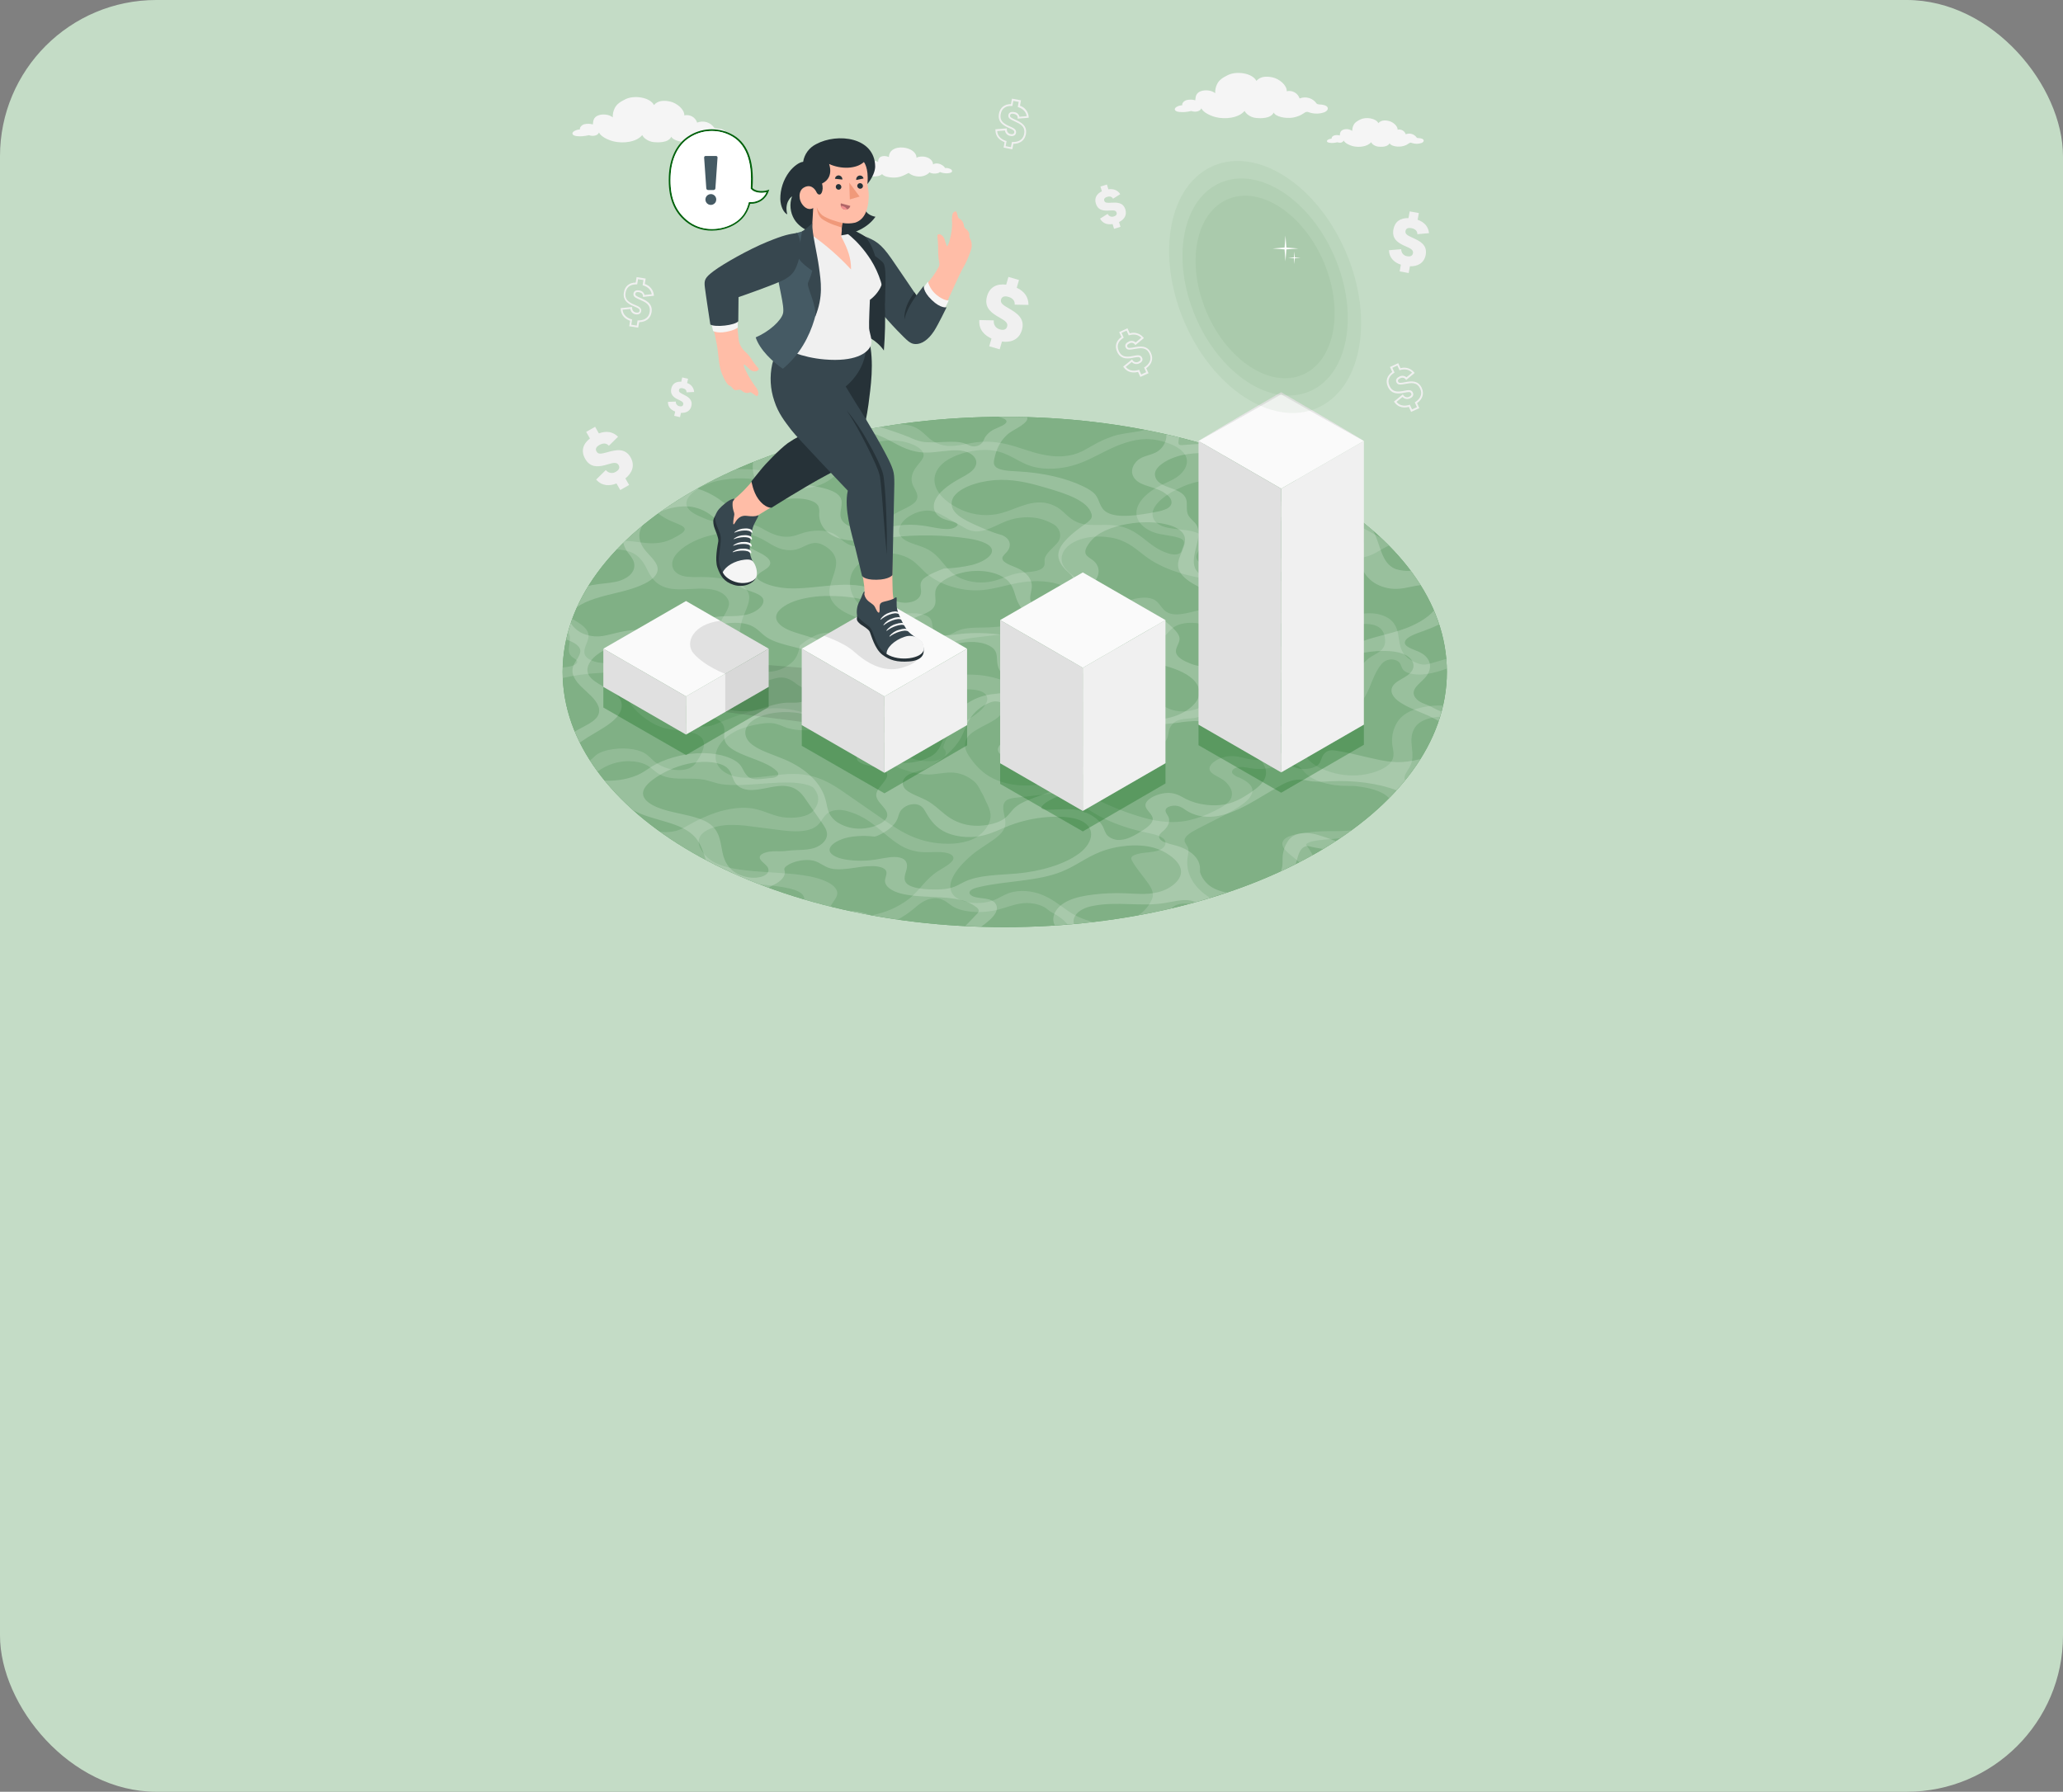 <svg width="198" height="172" viewBox="0 0 198 172" fill="none" xmlns="http://www.w3.org/2000/svg">
<rect x="0" y="0" width="198" height="172" fill="#808080" stroke="none"/>
<rect width="198" height="172" rx="15" fill="#C4DCC6"/>
<path d="M96.433 89C119.868 89 138.866 78.033 138.866 64.505C138.866 50.976 119.868 40.009 96.433 40.009C72.998 40.009 54 50.976 54 64.505C54 78.033 72.998 89 96.433 89Z" fill="#00610B"/>
<path opacity="0.5" d="M96.433 89C119.868 89 138.866 78.033 138.866 64.505C138.866 50.976 119.868 40.009 96.433 40.009C72.998 40.009 54 50.976 54 64.505C54 78.033 72.998 89 96.433 89Z" fill="white"/>
<g opacity="0.2">
<path opacity="0.7" d="M129.256 79.751C128.473 79.808 127.726 79.771 126.958 79.796C126.201 79.82 125.447 79.899 124.701 80.03C124.234 80.112 123.725 80.23 123.402 80.456C122.924 80.791 123.04 81.213 123.297 81.525C123.662 81.98 124.246 82.356 124.709 82.772C125.144 82.548 125.572 82.316 125.995 82.078C125.779 81.77 125.647 81.449 125.447 81.232C125.395 81.175 125.343 81.114 125.369 81.05C125.421 80.933 125.717 80.817 126.055 80.744C126.411 80.675 126.77 80.627 127.13 80.598C127.629 80.551 128.128 80.507 128.627 80.466C129.004 80.214 129.367 79.957 129.723 79.698C129.558 79.721 129.404 79.738 129.256 79.751Z" fill="white"/>
<path opacity="0.7" d="M134.945 68.499C134.436 68.814 134.047 69.291 133.841 69.853C133.632 70.372 133.558 70.936 133.625 71.491C133.698 72.05 133.926 72.625 133.466 73.202C132.919 73.886 131.498 74.365 130.239 74.431C129.128 74.489 128.02 74.29 126.998 73.85C126.483 73.658 126.015 73.359 125.626 72.971C124.932 72.184 125.237 71.06 126.401 70.182C127.386 69.433 128.865 68.895 129.857 68.15C131.581 66.847 131.42 65.263 132.53 63.827C132.688 63.605 132.914 63.44 133.174 63.357C133.655 63.212 134.138 63.384 134.317 63.612C134.495 63.839 134.506 64.119 134.712 64.338C135.089 64.727 136.057 64.829 136.97 64.697C137.619 64.592 138.254 64.418 138.865 64.176C138.865 63.869 138.842 63.56 138.814 63.252H138.804L137.394 63.661C137.186 63.729 136.971 63.774 136.753 63.796C136.519 63.803 136.286 63.762 136.069 63.675C135.613 63.524 135.2 63.267 134.864 62.924C134.44 62.448 134.343 61.874 134.259 61.309C134.176 60.745 134.086 60.17 133.664 59.691C133.242 59.211 132.42 58.847 131.361 58.869C130.784 58.881 130.157 59.006 129.648 58.916C129.14 58.826 128.902 58.546 128.87 58.244C128.839 57.942 128.994 57.626 129.147 57.311C129.371 56.855 129.582 56.363 129.273 55.992C128.964 55.62 128.231 55.471 127.934 55.111C127.564 54.686 127.983 54.024 128.841 53.678C128.97 53.625 129.105 53.587 129.244 53.565C129.412 53.554 129.581 53.559 129.749 53.579C130.601 53.633 131.449 53.426 132.18 52.985C132.18 52.985 132.646 52.692 133.299 52.369C133.055 52.12 132.801 51.873 132.538 51.629L128.674 49.509C127.007 49.351 125.269 49.226 123.964 48.903C120.503 48.045 121.12 46.063 117.864 45.131C117.36 44.986 116.761 44.87 116.363 44.691C116.042 44.553 115.78 44.307 115.62 43.996C115.344 43.529 115.16 43.043 115.262 42.539C113.517 42.041 111.724 41.617 109.899 41.267C109.75 41.308 109.594 41.346 109.427 41.379C108.505 41.553 107.619 41.605 106.801 41.88C106.138 42.106 105.498 42.397 104.891 42.748C104.312 43.073 103.75 43.443 103.029 43.632C102.315 43.812 101.574 43.856 100.844 43.762C99.578 43.616 98.573 43.21 97.498 42.88C96.423 42.55 95.166 42.284 93.781 42.447C92.878 42.555 91.949 42.838 91.088 42.81C90.319 42.788 89.586 42.479 89.035 41.942C88.572 41.525 88.153 41.06 87.338 40.848C87.016 40.772 86.689 40.722 86.359 40.697C85.178 40.864 84.008 41.06 82.849 41.286C82.906 41.382 82.941 41.489 82.952 41.6C82.952 41.718 82.924 41.847 82.71 41.959C82.445 42.098 81.983 42.189 81.587 42.298C80.498 42.593 79.919 43.036 79.661 43.444C79.402 43.852 79.393 44.252 79.107 44.66C78.86 45.007 78.239 45.429 77.158 45.587C76.495 45.676 75.823 45.666 75.163 45.559C74.597 45.469 74.145 45.33 73.6 45.23C72.618 45.065 71.622 45.002 70.627 45.044C69.188 45.678 67.784 46.389 66.421 47.173C65.297 47.82 64.207 48.526 63.157 49.288C63.609 49.627 64.104 49.905 64.628 50.115C65.149 50.325 65.755 50.535 65.716 50.837C65.686 51.087 65.219 51.348 64.762 51.591C64.338 51.838 63.872 52.007 63.388 52.089C62.496 52.239 61.674 52.089 60.914 51.992C60.639 51.957 60.339 51.933 60.023 51.916C59.736 52.191 59.459 52.47 59.194 52.751C59.463 52.755 59.73 52.784 59.993 52.836C61.313 53.112 61.756 53.953 62.129 54.713C62.503 55.474 63.032 56.302 64.413 56.516C65.455 56.676 66.751 56.436 67.859 56.526C69.225 56.639 69.719 57.193 69.904 57.619C70.161 58.204 69.585 58.864 69.274 59.489C69.038 59.965 69.1 60.413 69.29 60.852C69.526 61.415 70.451 62.275 69.383 62.629C68.708 62.853 68.48 62.167 68.076 61.903C67.364 61.438 66.052 61.32 64.788 61.5C63.568 61.687 62.388 62.078 61.297 62.655C60.787 62.953 60.253 63.21 59.702 63.423C58.187 63.944 56.261 63.567 56.094 62.728C55.99 62.188 56.494 61.584 56.485 61.03C56.485 60.349 55.718 59.861 54.922 59.411C54.767 59.843 54.63 60.275 54.511 60.708C54.528 60.729 54.544 60.75 54.559 60.773C55.011 61.478 54.153 62.509 54.945 63.087C55.151 63.245 55.492 63.388 55.384 63.608C55.309 63.77 55.02 63.902 54.724 63.97C54.49 64.023 54.248 64.046 54.009 64.077C54.009 64.414 53.998 64.749 54.009 65.086C55.137 64.828 56.286 64.668 57.442 64.607C57.963 64.571 58.514 64.539 58.93 64.656C59.636 64.855 59.702 65.388 59.783 65.852C60.021 67.174 60.938 68.372 62.412 69.287C62.862 69.578 63.357 69.793 63.876 69.923C64.885 70.168 66.23 70.13 66.985 70.546C68.015 71.114 67.464 72.198 66.867 73.11C66.733 73.344 66.539 73.54 66.306 73.676C65.689 74.023 64.743 73.961 64.121 73.773C63.677 73.645 63.258 73.439 62.886 73.163C62.539 72.891 62.294 72.564 61.893 72.316C61.122 71.849 59.743 71.717 58.441 71.983C58.061 72.053 57.695 72.186 57.359 72.377C57.071 72.561 56.918 72.79 56.647 72.986L56.622 73C56.854 73.358 57.098 73.714 57.355 74.068C58.222 73.412 59.281 73.06 60.368 73.068C63.159 73.15 62.23 74.686 65.201 74.744C65.875 74.756 66.605 74.727 67.204 74.793C68.09 74.891 68.508 75.176 69.352 75.291C70.359 75.428 71.672 75.343 72.871 75.251C74.185 75.152 75.587 75.041 76.67 75.18C77.264 75.254 77.917 75.439 78.093 75.645C78.544 76.178 78.68 76.798 78.343 77.408C78.236 77.627 78.085 77.821 77.898 77.978C77.165 78.556 75.682 78.606 74.73 78.37C73.779 78.134 73.053 77.696 71.992 77.576C70.998 77.463 69.824 77.651 68.795 77.979C67.827 78.303 66.896 78.728 66.016 79.245C65.67 79.462 65.298 79.633 64.908 79.754C64.474 79.861 64.026 79.899 63.581 79.865C63.501 79.865 63.427 79.851 63.35 79.844C64.304 80.529 65.33 81.189 66.427 81.826C68.493 83.008 70.646 84.029 72.869 84.881C74.562 85.054 76.21 85.228 76.874 85.735C76.972 85.805 77.052 85.897 77.11 86.002C77.167 86.108 77.2 86.226 77.205 86.346C78.032 86.59 78.868 86.815 79.715 87.024C79.852 86.676 80.236 86.301 80.335 85.938C80.468 85.448 80.072 85.025 79.511 84.723C76.809 83.271 71.078 84.222 68.463 82.722C67.991 82.451 67.596 82.065 67.315 81.6C66.981 81.065 66.858 80.385 67.636 79.832C68.182 79.452 69.05 79.242 69.842 79.197C70.592 79.17 71.344 79.215 72.085 79.33L75.111 79.714C76.113 79.837 77.408 79.905 78.223 79.4C79.008 78.91 78.949 78.082 79.986 77.811C80.45 77.71 80.932 77.735 81.383 77.882C83.659 78.533 84.596 79.992 86.246 81.043C86.914 81.484 87.686 81.745 88.485 81.798C89.056 81.835 89.683 81.774 90.263 81.798C90.843 81.822 91.416 81.972 91.498 82.29C91.612 82.746 90.694 83.196 90.049 83.608C88.808 84.4 88.332 85.41 87.271 86.265C86.212 87.076 84.976 87.624 83.664 87.862C84.496 88.014 85.333 88.15 86.175 88.271C86.709 87.979 87.214 87.636 87.682 87.248C88.186 86.822 88.769 86.299 89.607 86.23C90.444 86.161 90.881 86.628 91.357 86.953C92.311 87.595 94.209 87.737 95.883 87.3C96.616 87.105 97.312 86.808 98.069 86.718C98.744 86.63 99.429 86.726 100.054 86.994C100.476 87.183 100.619 87.418 100.989 87.614C101.347 87.796 101.686 88.016 101.998 88.271C102.169 88.414 102.325 88.575 102.463 88.752C103.293 88.684 104.118 88.599 104.941 88.503C103.976 88.289 103.068 87.872 102.277 87.279C101.549 86.767 100.869 86.218 99.888 85.846C99.064 85.53 97.854 85.369 96.808 85.742C96.32 85.916 95.951 86.178 95.485 86.369C94.051 86.965 92.149 86.668 91.524 85.947C90.899 85.226 91.289 84.247 91.984 83.371C92.596 82.629 93.313 81.98 94.113 81.446C94.933 80.881 95.928 80.331 96.305 79.681C96.781 78.874 96.192 78.135 96.305 77.338C96.319 77.204 96.371 77.075 96.454 76.968C96.537 76.861 96.648 76.779 96.775 76.732C97.013 76.644 97.262 76.591 97.515 76.574L100.641 76.218C101.244 76.149 101.885 76.081 102.378 76.201C102.871 76.321 103.111 76.579 103.369 76.824C104.837 78.214 107.105 79.285 109.866 79.891C110.524 80.035 111.24 80.164 111.634 80.477C112.028 80.789 111.924 81.357 111.212 81.628C110.665 81.835 109.924 81.802 109.302 81.949C108.496 82.14 108.519 82.361 108.632 82.587C108.932 83.187 109.434 83.76 109.866 84.342C110.339 84.976 110.887 85.638 110.544 86.353C110.268 86.965 109.825 87.486 109.265 87.857C110.342 87.659 111.407 87.437 112.461 87.19C112.624 86.994 112.897 86.808 113.463 86.748C113.686 86.723 113.912 86.731 114.133 86.772C114.817 86.591 115.495 86.4 116.165 86.197C116.063 86.135 115.962 86.07 115.866 86.006C114.439 85.025 113.769 83.686 113.987 82.267C114.036 81.954 114.126 81.633 114.006 81.348C113.909 81.109 113.668 80.902 113.69 80.643C113.718 80.219 114.43 79.823 115.069 79.494C115.818 79.115 116.567 78.734 117.315 78.351C118.723 77.632 120.29 76.729 120.201 75.819C120.156 75.317 119.588 74.935 118.935 74.643C118.706 74.567 118.495 74.445 118.317 74.282C118.187 74.127 118.232 73.896 118.511 73.751C118.959 73.516 119.553 73.664 120.036 73.751C120.89 73.88 121.762 73.809 122.584 73.544C122.829 73.451 123.08 73.376 123.336 73.32C123.773 73.236 124.226 73.312 124.612 73.535C124.904 73.721 125.052 73.966 125.265 74.185C126.029 74.98 127.599 75.461 129.395 75.444H129.916C131.057 75.555 132.141 75.791 132.856 76.237C133.025 76.34 133.179 76.467 133.311 76.614C133.865 76.052 134.381 75.48 134.851 74.898C134.648 74.502 135.072 74.042 135.31 73.605C136.005 72.304 134.963 71.102 135.831 69.796C136.064 69.449 136.571 69.041 137.613 68.865C137.807 68.833 138.003 68.811 138.2 68.801C138.309 68.454 138.403 68.087 138.486 67.731C137.279 67.677 135.855 67.917 134.945 68.499ZM115.648 46.131C117.323 45.975 118.517 46.652 119.163 47.399C119.809 48.145 120.177 49.012 121.286 49.54C122.561 50.148 124.55 50.177 126.37 50.287C128.19 50.396 130.116 50.679 130.762 51.568C130.977 51.864 130.961 52.289 130.425 52.544C129.951 52.733 129.43 52.768 128.935 52.645C128.5 52.546 128.148 52.372 127.691 52.289C127.468 52.244 127.237 52.244 127.014 52.289C126.841 52.313 126.679 52.387 126.547 52.5C126.415 52.614 126.317 52.763 126.267 52.93C126.225 53.178 126.311 53.416 126.191 53.666C125.92 54.251 126.236 54.828 125.434 55.311C124.864 55.658 124.015 55.807 123.278 55.804C122.594 55.785 121.913 55.694 121.247 55.533L117.021 54.649C116.005 54.437 114.883 54.144 114.821 53.513C114.757 52.913 115.714 52.228 115.516 51.655C115.37 51.223 114.609 51.002 113.845 50.896C113.081 50.79 112.226 50.754 111.599 50.525C110.653 50.177 110.401 49.42 110.797 48.71C111.193 47.999 112.146 47.343 113.248 46.836C114.003 46.469 114.814 46.231 115.648 46.131ZM90.581 71.858C90.928 72.181 90.834 72.663 90.14 72.924C89.445 73.184 88.445 73.073 87.844 72.9C86.975 72.651 86.491 72.146 86.326 71.59C86.161 71.034 86.314 70.427 86.543 69.827C86.863 68.99 87.347 68.091 86.814 67.396C86.574 67.092 86.158 66.856 85.699 66.654C84.709 66.24 83.666 65.964 82.601 65.835C81.443 65.68 80.17 65.649 79.128 65.376C77.869 65.05 77.025 64.334 77.217 63.477C77.41 62.619 78.803 61.705 80.359 61.535C81.674 61.391 83.061 61.722 84.207 61.222C84.992 60.875 85.364 60.227 86.265 60.036C86.799 59.926 87.355 60.014 87.828 60.285C88.377 60.608 88.669 61.064 88.638 61.557C88.606 62.051 88.29 62.546 88.151 63.041C88.025 63.538 88.041 64.06 88.198 64.548C88.285 64.923 88.48 65.264 88.757 65.531C89.034 65.798 89.383 65.979 89.761 66.052C91.164 66.399 93.445 65.864 94.408 66.496C95.086 66.938 94.678 67.731 93.952 68.336C93.226 68.94 92.215 69.457 91.539 70.072C91.06 70.493 90.715 71.044 90.546 71.66C90.537 71.693 90.536 71.728 90.542 71.762C90.548 71.796 90.561 71.829 90.581 71.858ZM83.113 58.571C82.071 57.841 81.536 56.879 81.58 55.846C81.588 55.546 81.656 55.251 81.779 54.978C81.903 54.705 82.079 54.459 82.299 54.255C82.967 53.653 83.804 53.27 84.697 53.159C85.647 53.018 86.617 53.215 87.436 53.717C88.068 54.126 88.443 54.653 88.981 55.106C89.676 55.658 90.472 56.066 91.326 56.308C92.239 56.601 93.2 56.719 94.157 56.655C95.468 56.558 96.761 56.094 98.069 55.896C99.459 55.688 100.848 55.788 101.848 56.169C102.659 56.481 103.211 57.058 102.765 57.667C102.105 58.569 100.148 59.029 98.667 59.632C98.587 59.663 98.319 59.718 98.319 59.718C97.063 60.037 95.774 60.212 94.478 60.239C93.589 60.255 92.592 60.222 91.828 60.587C91.621 60.709 91.407 60.816 91.185 60.908C90.473 61.153 89.754 60.833 89.589 60.455C89.424 60.076 89.544 59.621 89.211 59.296C88.728 58.826 87.474 58.796 86.359 58.949C85.828 59.05 85.29 59.108 84.749 59.123C84.163 59.109 83.595 58.916 83.122 58.571H83.113ZM93.332 64.765C92.608 64.734 91.831 64.765 91.173 64.652C90.174 64.478 89.544 63.937 89.61 63.313C89.676 62.69 90.442 62.013 91.508 61.636C92.321 61.346 93.245 61.238 94.113 61.136L101.209 60.311C102.565 60.153 103.97 59.986 105.228 59.547C105.764 59.359 106.258 59.126 106.799 58.946C107.621 58.673 108.133 58.482 108.977 58.494C108.977 58.494 109.271 58.522 109.357 58.541C110.278 58.742 110.788 59.298 110.783 59.885C110.778 60.472 110.108 61.155 109.076 61.492C108.538 61.648 107.987 61.755 107.43 61.811L104.757 62.158C103.564 62.316 102.341 62.481 101.214 62.836C100.087 63.19 99.052 63.779 98.759 64.435C98.585 64.81 98.585 65.274 97.953 65.498C97.321 65.722 96.685 65.486 96.185 65.295C95.271 64.968 94.311 64.789 93.34 64.765H93.332ZM100.011 64.591C100.068 64.488 100.152 64.402 100.254 64.341C100.994 63.82 102.123 63.49 103.206 63.299C104.29 63.108 105.398 63.018 106.487 62.834C108.381 62.525 110.208 61.894 111.889 60.969C112.155 60.706 112.346 60.399 112.716 60.17C113.456 59.706 114.703 59.697 115.462 59.955C116.221 60.212 116.662 60.66 117.271 61.007C117.989 61.419 118.933 61.69 119.786 62.016C120.639 62.343 121.431 62.754 121.696 63.336C121.962 63.918 121.559 64.703 120.514 65.135C119.876 65.397 119.105 65.496 118.445 65.739C116.743 66.368 116.176 67.801 114.335 68.204C112.904 68.518 111.678 67.957 111.191 67.29C110.705 66.623 110.632 65.824 109.898 65.255C109.475 64.942 108.961 64.78 108.435 64.793C107.435 64.802 106.492 65.3 105.584 65.661C104.611 66.059 103.427 66.356 102.42 66.243C101.216 66.118 100.619 65.484 100.134 64.894C100.056 64.805 99.974 64.703 100.019 64.586L100.011 64.591ZM116.162 58.407C114.92 58.482 113.557 59.14 112.487 58.94C111.341 58.728 111.507 57.695 110.403 57.431C109.708 57.258 108.732 57.478 107.961 57.779C107.19 58.079 106.527 58.473 105.731 58.739C104.936 59.005 103.564 59.35 102.963 59.241C102.631 59.178 102.664 58.966 102.701 58.894C103.007 58.199 104.919 57.716 104.983 57.042C105.007 56.778 104.781 56.559 104.537 56.365C103.722 55.717 102.635 55.175 102.13 54.416C101.624 53.657 101.885 52.56 103.286 51.933C104.637 51.327 106.447 51.426 107.576 51.864C108.704 52.301 109.359 53.005 110.214 53.6C111.889 54.757 114.394 55.511 117.259 55.736C118.034 55.797 118.838 55.818 119.578 55.925C120.186 56.001 120.78 56.17 121.337 56.427C121.938 56.721 122.36 57.145 122.29 57.643C122.221 58.142 121.556 58.704 120.653 58.902C119.01 59.256 117.831 58.298 116.167 58.402L116.162 58.407ZM90.473 44.497C91.526 43.559 93.773 42.993 95.377 43.255C97.025 43.524 97.793 44.49 99.349 44.849C100.353 45.084 101.661 45.035 102.845 44.721C104.132 44.373 105.186 43.757 106.289 43.215C107.392 42.673 108.72 42.159 110.028 42.152C110.531 42.153 111.031 42.221 111.516 42.354C112.631 42.645 113.543 43.151 113.829 43.835C114.116 44.519 113.711 45.398 112.633 45.997C112.261 46.206 111.834 46.376 111.44 46.569C110.111 47.218 109.225 48.132 109.088 49C108.951 49.868 109.571 50.66 110.726 51.098C111.436 51.369 112.449 51.386 113.182 51.639C113.958 51.905 113.539 52.388 113.425 52.822C113.414 52.881 113.392 52.937 113.359 52.987C113.326 53.036 113.282 53.078 113.232 53.11C112.959 53.284 112.513 53.237 112.218 53.152C109.983 52.496 109.439 50.632 106.798 50.412C105.895 50.337 104.861 50.472 104.028 50.32C103.038 50.137 102.552 49.59 102.018 49.114C101.693 48.807 101.308 48.57 100.887 48.419C100.466 48.267 100.018 48.205 99.571 48.236C98.212 48.31 97.031 49.094 95.669 49.356C94.38 49.588 93.051 49.377 91.897 48.757C90.728 48.144 89.871 47.329 89.711 46.365C89.608 45.773 89.801 45.092 90.473 44.497ZM90.459 49.47C91.154 49.865 91.849 50.257 92.543 50.651C92.849 50.848 93.197 50.97 93.559 51.007C94.624 51.089 95.619 50.384 96.661 49.998C97.515 49.686 98.432 49.584 99.334 49.703C99.981 49.799 100.602 50.021 101.164 50.356C101.744 50.719 101.961 51.541 101.511 52.077C101.061 52.614 100.327 53.142 100.259 53.685C100.223 53.972 100.365 54.27 100.047 54.538C99.554 54.941 98.557 54.885 97.751 55.017C96.906 55.161 96.188 55.568 95.358 55.771C94.306 56.028 93.198 55.938 92.201 55.514C91.416 55.142 90.968 54.6 90.531 54.072C90.093 53.545 89.638 53.001 88.844 52.636C88.174 52.329 87.281 52.155 86.745 51.768C85.923 51.178 86.246 50.118 87.455 49.446C87.894 49.199 88.383 49.05 88.886 49.012C89.561 48.986 90.041 49.236 90.459 49.47ZM68.76 46.188C70.366 45.814 72.038 45.831 73.636 46.239C74.965 46.572 76.312 47.107 77.931 46.779C79.439 46.469 80.376 45.549 81.024 44.735C81.672 43.92 82.413 42.998 83.837 42.538C84.753 42.252 85.725 42.199 86.666 42.383C87.434 42.546 88.025 42.817 88.354 43.132C88.632 43.397 88.723 43.693 88.573 43.979C88.4 44.295 88.092 44.599 87.879 44.912C87.493 45.452 87.396 46.016 87.585 46.515C87.8 47.05 88.337 47.578 87.859 48.154C87.382 48.731 86.008 49.076 85.437 49.66C84.865 50.243 85.324 50.924 84.848 51.551C84.372 52.178 82.841 52.621 81.859 52.397C80.878 52.173 80.656 51.497 79.845 51.157C79.15 50.863 78.025 50.863 77.075 51.157C76.761 51.254 76.472 51.377 76.151 51.45C74.998 51.711 74.084 51.245 73.362 50.849C72.492 50.33 71.497 50.059 70.484 50.064C70.014 50.064 69.522 50.142 69.064 50.123C68.545 50.087 68.037 49.959 67.563 49.745C66.822 49.443 66.084 49.087 65.913 48.555C65.625 47.683 67.072 46.61 68.76 46.188ZM67.209 55.392C66.777 55.411 66.344 55.401 65.913 55.361C64.488 55.17 64.194 54.132 64.844 53.277C65.446 52.492 66.676 51.787 68.091 51.422C69.507 51.058 71.063 51.039 72.202 51.372C72.949 51.591 73.497 51.945 74.055 52.282C74.661 52.642 75.571 53.005 76.542 52.709C77.115 52.536 77.575 52.159 78.169 52.124C78.454 52.11 78.737 52.176 78.987 52.315C79.69 52.676 80.133 53.183 80.229 53.758C80.402 54.8 79.494 55.957 79.616 57.002C79.708 57.803 80.413 58.485 81.451 58.953C81.835 59.126 82.278 59.277 82.545 59.514C82.813 59.75 82.86 60.107 82.472 60.382C82.04 60.691 81.279 60.769 80.663 60.757C80.046 60.745 79.418 60.675 78.785 60.821C77.995 61.005 77.181 61.637 76.771 61.957C76.675 62.452 76.57 62.962 76.146 63.447C75.565 64.035 74.795 64.399 73.972 64.475C72.634 64.6 71.872 63.916 71.54 63.268C70.877 62.009 70.816 60.588 71.351 59.159C71.644 58.39 72.106 57.584 71.816 56.891C71.367 55.832 69.284 55.373 67.209 55.386V55.392ZM67.16 69.725C64.885 69.52 63.659 68.386 62.635 67.327C61.94 66.608 61.237 65.852 61.256 64.96C61.275 64.067 62.24 62.992 63.861 62.561C64.843 62.311 65.871 62.3 66.858 62.53C67.614 62.724 68.329 63.055 68.965 63.508C69.696 64.004 70.371 64.43 70.903 65.012C71.514 65.462 72.813 65.566 73.945 65.25C74.174 65.177 74.406 65.116 74.64 65.067C75.578 64.914 76.108 65.415 76.609 65.774C77.37 66.318 78.633 66.618 80.027 66.59C80.895 66.571 81.854 66.43 82.643 66.554C83.431 66.677 83.928 67.233 83.289 67.65C82.544 68.138 81.243 67.912 80.267 68.233C79.845 68.372 79.506 68.61 79.062 68.707C78.447 68.841 77.905 68.662 77.438 68.506C76.332 68.117 75.163 67.944 73.992 67.995C72.238 68.089 70.519 68.747 68.956 69.404C68.672 69.535 68.376 69.636 68.07 69.704C67.769 69.75 67.463 69.755 67.16 69.718V69.725ZM94.811 79.242C94.393 79.957 93.718 80.487 92.924 80.723C92.296 80.915 91.643 81.007 90.987 80.994C88.283 80.994 86.526 79.879 85.015 78.83L81.021 76.062C79.805 75.215 78.386 74.313 76.215 74.291C74.531 74.275 72.65 74.801 71.071 74.624C69.239 74.421 68.447 73.304 68.734 72.207C68.947 71.408 69.705 70.539 71.007 70.006C71.499 69.815 72.007 69.668 72.525 69.567C73.133 69.44 73.791 69.352 74.322 69.449C74.662 69.531 74.992 69.647 75.307 69.796C76.497 70.256 78.414 70.187 79.925 69.623C80.446 69.428 80.934 69.181 81.503 69.055C82.606 68.806 83.686 69.112 84.147 69.598C84.607 70.084 84.588 70.708 84.574 71.307C84.56 71.906 84.555 72.531 85.029 73.011C85.475 73.469 86.314 73.747 87.137 74.004C87.776 74.228 88.448 74.345 89.126 74.351C89.839 74.339 90.598 74.146 91.298 74.16C91.914 74.168 92.516 74.349 93.035 74.681C93.698 75.103 93.778 75.281 94.099 75.859C94.13 75.941 94.171 76.02 94.219 76.093C94.325 76.257 94.413 76.432 94.481 76.614C94.912 77.554 95.377 78.195 94.811 79.235V79.242ZM103.321 72.497C103.22 72.868 103.236 73.236 103.031 73.608C102.569 74.476 100.919 75.188 99.351 75.36C97.783 75.532 96.327 75.235 95.311 74.727C94.296 74.218 93.669 73.511 93.142 72.788C92.658 72.115 92.274 71.3 93.061 70.541C93.847 69.782 95.523 69.326 96.077 68.549C96.48 67.995 96.291 67.313 97.194 66.934C97.735 66.738 98.323 66.71 98.88 66.854C99.367 66.979 99.738 67.193 100.186 67.344C101.631 67.827 103.953 67.584 105.509 66.783C106.112 66.471 106.697 66.061 107.444 65.989C108.055 65.93 108.55 66.141 108.784 66.415C109.019 66.689 109.25 67.054 109.519 67.316C109.887 67.686 110.875 68.174 111.214 68.561C111.398 68.813 111.498 69.117 111.499 69.43C111.474 69.777 111.151 70.177 110.804 70.515C110.526 70.801 110.193 71.028 109.825 71.182C108.956 71.529 107.914 71.413 107.046 71.288C106.178 71.163 105.111 71.074 104.267 71.451C104.04 71.54 103.836 71.68 103.67 71.86C103.505 72.04 103.383 72.255 103.314 72.49L103.321 72.497ZM124.287 71.297C124.187 71.63 123.647 71.924 123.148 72.177C122.445 72.538 121.63 72.924 120.776 72.957C119.795 72.997 119.123 72.557 118.148 72.578C117.028 72.603 115.868 73.379 116.115 73.942C116.255 74.289 116.778 74.489 117.181 74.732C117.584 74.956 117.912 75.295 118.121 75.706C118.223 75.908 118.26 76.137 118.226 76.361C118.192 76.585 118.089 76.793 117.931 76.956C117.622 77.304 117.089 77.59 116.542 77.856C115.733 78.269 114.875 78.576 113.987 78.769C112.235 79.117 110.592 78.769 109.232 78.339C107.694 77.869 106.206 77.25 104.788 76.491C104.13 76.135 103.486 75.713 103.507 75.147C103.507 74.867 103.68 74.577 103.797 74.292C103.979 73.85 104.043 73.403 104.335 72.966C104.739 72.411 105.337 72.029 106.009 71.896C107.31 71.609 108.387 72.174 109.696 72.082C110.61 72.017 111.556 71.594 111.907 71.093C112.155 70.737 112.115 70.38 112.219 70.022C112.303 69.785 112.446 69.574 112.636 69.408C112.825 69.243 113.054 69.13 113.3 69.079C113.722 68.966 114.168 68.994 114.611 68.926C116.134 68.692 116.853 67.49 118.348 67.125C118.472 67.092 118.6 67.078 118.728 67.084C118.771 67.084 118.813 67.093 118.851 67.11C118.89 67.128 118.924 67.154 118.951 67.186C118.979 67.218 118.999 67.256 119.011 67.297C119.022 67.338 119.025 67.38 119.018 67.422C119.005 68.117 118.619 68.95 119.482 69.352L119.534 69.442C120.139 69.869 120.996 70.177 121.993 70.326C122.519 70.376 123.041 70.458 123.556 70.571C124.016 70.708 124.376 70.967 124.28 71.29L124.287 71.297ZM120.793 69.094C120.595 68.944 120.438 68.745 120.336 68.518C120.234 68.29 120.191 68.04 120.211 67.792C120.255 66.998 120.805 66.151 121.748 65.42C122.344 64.958 123.103 64.532 123.485 64.031C124.11 63.223 123.626 62.403 122.678 61.908C121.729 61.413 120.401 61.179 119.102 60.951C118.569 60.856 117.957 60.698 118.006 60.363C118.041 60.081 118.569 59.817 119.081 59.705C119.593 59.592 120.123 59.574 120.644 59.508C121.745 59.364 122.842 58.963 123.579 58.428L123.683 58.305C123.537 57.874 123.476 57.405 123.799 56.94C124.122 56.474 124.913 56.025 125.762 55.955C126.738 55.873 127.401 56.294 127.672 56.757C127.817 57.007 127.893 57.291 127.893 57.58C127.893 57.868 127.817 58.152 127.672 58.402C127.446 58.834 127.063 59.312 127.363 59.661C127.663 60.01 128.579 60.057 129.381 59.998C130.183 59.939 131.05 59.816 131.729 59.963C132.642 60.163 132.886 60.781 132.929 61.353C132.962 61.571 132.935 61.794 132.852 61.998C132.768 62.202 132.63 62.379 132.453 62.511C132.217 62.699 131.883 62.858 131.611 63.032C130.35 63.82 130.423 64.859 130.145 65.798C129.789 67.014 128.593 68.308 126.621 69.098C124.65 69.888 121.906 69.958 120.786 69.088L120.793 69.094Z" fill="white"/>
</g>
<g opacity="0.2">
<path d="M128.2 80.742C127.57 80.487 126.925 80.269 126.269 80.089C125.698 79.947 124.928 79.884 124.319 80.145C123.988 80.287 123.714 80.537 123.542 80.853C123.312 81.231 123.167 81.654 123.115 82.093C123.072 82.514 123.136 82.925 123.032 83.352C123.007 83.449 122.973 83.542 122.931 83.632C123.414 83.409 123.89 83.177 124.36 82.937C124.43 82.686 124.503 82.434 124.581 82.182C124.639 81.973 124.728 81.775 124.847 81.593C124.977 81.401 125.176 81.266 125.402 81.216C125.515 81.207 125.629 81.222 125.736 81.26C126.062 81.345 126.514 81.413 126.976 81.499C127.394 81.254 127.802 81.002 128.2 80.742Z" fill="white"/>
<path d="M59.201 56.903C60.686 56.556 62.364 56.035 62.93 55.205C63.541 54.317 62.551 53.579 61.943 52.85C61.365 52.155 61.138 51.309 61.639 50.476C60.995 51.007 60.391 51.549 59.83 52.102C59.884 52.361 59.983 52.609 60.122 52.834C60.306 53.13 60.556 53.378 60.721 53.689C60.817 53.853 60.871 54.039 60.88 54.23C60.889 54.42 60.852 54.61 60.771 54.783C60.483 55.377 59.729 55.717 59.081 55.853C58.336 56.009 57.609 56.014 56.862 56.157C56.735 56.181 56.605 56.212 56.475 56.247C56.067 56.904 55.703 57.587 55.384 58.291C56.27 57.607 57.814 57.235 59.201 56.903Z" fill="white"/>
<path d="M81.498 87.44C82.175 87.586 82.858 87.722 83.547 87.849C82.979 87.631 82.382 87.499 81.776 87.456C81.691 87.453 81.597 87.453 81.498 87.44Z" fill="white"/>
<path d="M136.317 72.877C135.906 72.971 135.482 73.051 135.067 73.103C133.762 73.29 132.554 72.99 131.401 72.731C130.34 72.493 129.296 72.21 128.198 72.054C127.788 71.991 127.386 71.979 127.038 72.422C126.774 72.759 126.828 73.165 126.451 73.464C125.958 73.853 124.923 73.91 124.353 73.695C123.784 73.48 123.549 73.085 123.287 72.724C122.181 71.21 120.229 69.966 117.697 69.16C117.25 69.018 116.766 68.879 116.559 68.617C116.353 68.355 116.464 67.99 116.592 67.66L117.24 65.941C117.288 65.777 117.389 65.635 117.528 65.536C117.797 65.35 118.247 65.291 118.635 65.277C120.086 65.22 121.431 65.543 122.903 65.277C124.088 65.071 125.091 64.525 126.119 64.076C127.253 63.585 128.428 63.195 129.629 62.909C131.225 62.527 133.007 62.316 134.318 62.655C135.629 62.994 136.173 64.044 135.088 64.829C134.74 65.085 134.261 65.288 133.947 65.555C133.264 66.128 133.558 66.792 134.132 67.243C134.813 67.782 135.81 68.155 136.746 68.555C137.202 68.743 137.644 68.963 138.069 69.213C138.17 68.914 138.259 68.614 138.34 68.313C138.004 68.179 137.678 68.022 137.364 67.842C137.007 67.641 136.578 67.563 136.232 67.33C135.808 67.047 135.558 66.66 135.73 66.241C135.902 65.823 136.435 65.444 136.789 65.041C137.594 64.124 137.331 63.082 136.159 62.559C135.57 62.297 134.712 62.072 134.843 61.599C134.973 61.127 135.923 60.819 136.699 60.543C137.184 60.371 137.659 60.172 138.121 59.946C137.978 59.499 137.811 59.054 137.621 58.612C136.97 59.397 135.794 59.986 134.909 60.318C133.346 60.903 131.507 61.165 130.063 61.846C129.311 62.193 128.5 62.704 127.662 62.641C127.092 62.596 126.811 62.282 126.764 61.964C126.717 61.646 126.826 61.3 126.764 60.988C126.653 60.467 126.054 60.076 125.385 59.758C123.475 58.855 120.812 58.341 119.626 57.093C119.414 56.87 119.26 56.594 119.496 56.325C119.989 55.757 121.498 55.79 122.391 55.359C123.313 54.911 123.19 54.201 122.964 53.652L122.269 51.992C122.104 51.596 121.936 51.197 122.024 50.761C122.113 50.325 122.49 49.851 123.185 49.545C124.176 49.118 125.43 49.186 126.406 49.371C127.114 49.483 127.802 49.696 128.45 50.002C131.187 51.433 129.452 54.583 132.097 56.065C132.775 56.428 133.545 56.584 134.311 56.514C134.99 56.459 135.678 56.24 136.347 56.167C136.058 55.704 135.746 55.246 135.411 54.795C134.914 54.831 134.416 54.772 133.941 54.621C132.543 54.066 132.51 52.256 131.819 51.014C131.804 50.986 131.786 50.959 131.769 50.931C131.012 50.275 130.194 49.638 129.315 49.021C129.183 48.967 129.047 48.913 128.912 48.864C127.696 48.425 126.38 48.184 125.13 47.809C124.956 47.755 124.782 47.692 124.722 47.539C124.64 47.329 124.791 46.845 124.999 46.393C121.943 44.806 118.733 43.533 115.42 42.593C114.769 42.626 114.112 42.68 113.461 42.725C113.371 42.74 113.278 42.729 113.194 42.692C113.062 42.612 113.098 42.409 113.128 42.239C113.143 42.156 113.155 42.065 113.166 41.989C112.763 41.888 112.357 41.794 111.95 41.701C111.959 41.887 111.939 42.073 111.889 42.253C111.807 42.545 111.657 42.814 111.45 43.037C111.244 43.259 110.987 43.429 110.702 43.533C110.346 43.682 109.929 43.766 109.592 43.924C109.312 44.058 109.073 44.262 108.897 44.517C108.414 45.231 108.654 45.989 109.507 46.41C109.958 46.631 110.549 46.758 111.051 46.958C111.463 47.106 111.841 47.336 112.162 47.635C112.509 47.982 112.624 48.494 111.988 48.833C111.657 48.984 111.306 49.087 110.946 49.141C109.288 49.467 107.31 49.769 106.275 49.205C105.516 48.79 105.58 48.053 105.139 47.499C104.879 47.176 104.444 46.923 103.979 46.697C102.314 45.888 100.129 45.384 97.718 45.254C96.874 45.209 95.9 45.174 95.537 44.787C95.324 44.557 95.383 44.257 95.449 43.971C95.641 43.09 96.06 42.133 96.951 41.504C97.366 41.213 98.837 40.551 98.571 40.041C97.654 40.015 96.737 40.006 95.819 40.013C96.016 40.05 96.207 40.114 96.386 40.204C96.508 40.271 96.602 40.358 96.602 40.462C96.593 40.742 95.982 40.949 95.542 41.157C95.125 41.326 94.77 41.62 94.526 41.999C94.46 42.166 94.38 42.327 94.287 42.48C94.121 42.68 93.885 42.809 93.627 42.842C93.219 42.901 92.96 42.715 92.672 42.6C91.612 42.166 89.737 42.637 88.452 42.39C88.058 42.299 87.676 42.164 87.312 41.989C86.444 41.619 85.458 41.32 84.516 40.996C83.912 41.096 83.313 41.208 82.716 41.324C83.683 41.52 84.614 41.862 85.478 42.338C86.437 42.847 87.42 43.441 88.901 43.446C89.912 43.446 91.015 43.175 92 43.232C93.533 43.325 94.216 44.38 93.271 45.211C92.901 45.539 92.363 45.803 91.871 46.079C90.902 46.64 90.091 47.294 89.766 47.989C89.442 48.684 89.653 49.401 90.501 49.792C90.982 50.014 92.237 50.139 91.826 50.509C91.178 51.096 89.612 50.587 88.585 50.459C87.761 50.343 86.925 50.343 86.1 50.459C84.959 50.632 83.759 50.945 82.689 50.806C81.917 50.703 80.904 50.434 80.699 49.684C80.534 49.076 80.972 48.368 80.68 47.795C80.293 47.036 78.784 46.753 77.394 46.541C76.005 46.329 74.475 46.093 73.972 45.368C73.624 44.88 73.848 44.247 74.392 43.696C74.456 43.63 74.527 43.562 74.6 43.498C73.815 43.77 73.042 44.06 72.282 44.366C72.202 44.876 72.255 45.397 72.436 45.879C72.61 46.298 72.886 46.747 72.61 47.237C72.436 47.571 72.047 47.796 71.7 47.991C71.259 48.241 70.785 48.498 70.326 48.512C69.776 48.534 69.394 48.197 69.012 47.916C68.376 47.47 67.672 47.129 66.928 46.905C66.754 46.999 66.591 47.093 66.424 47.188C65.365 47.8 64.374 48.437 63.451 49.099C64.303 48.724 65.233 48.56 66.162 48.623C66.957 48.709 67.71 49.023 68.331 49.528C68.654 49.767 68.97 50.024 69.025 50.351C69.06 50.603 68.93 50.872 68.918 51.131C68.88 51.791 69.588 52.294 70.349 52.709C71.071 53.105 71.912 53.605 71.443 54.237C71.278 54.419 71.1 54.589 70.912 54.745C70.375 55.266 70.377 55.882 70.912 56.264C71.531 56.711 72.768 56.839 73.169 57.37C73.57 57.902 72.789 58.744 71.629 59.01C70.469 59.276 69.29 59.01 68.18 59.333C67.117 59.645 66.514 60.391 65.436 60.661C64.385 60.924 63.421 60.63 62.447 60.512C61.471 60.408 60.485 60.462 59.526 60.672C58.955 60.792 58.401 60.964 57.824 61.056C57.307 61.135 56.779 61.094 56.28 60.936C55.738 60.781 55.26 60.456 54.915 60.01C54.866 59.942 54.825 59.868 54.794 59.79C54.617 60.314 54.468 60.847 54.349 61.387C55.026 61.634 55.641 61.959 55.693 62.429C55.745 62.9 55.226 63.412 55.032 63.907C54.733 64.666 55.214 65.357 55.818 65.946C56.423 66.535 57.161 67.087 57.426 67.782C57.508 67.982 57.529 68.202 57.486 68.415C57.443 68.627 57.338 68.822 57.185 68.975C56.824 69.371 56.166 69.669 55.574 69.996C55.436 70.069 55.299 70.145 55.164 70.223C55.311 70.571 55.473 70.932 55.648 71.284C55.893 71.111 56.159 70.937 56.428 70.763C57.414 70.159 58.543 69.581 59.172 68.874C59.747 68.226 59.835 67.509 59.406 66.964C58.752 66.111 56.992 65.689 56.501 64.786C56.009 63.883 57.055 62.672 58.758 62.094C59.862 61.746 61.02 61.604 62.174 61.676C63.702 61.73 65.196 62.141 66.537 62.876C67.44 63.397 68.147 64.131 67.626 64.946C67.15 65.692 65.716 66.335 65.585 67.085C65.467 67.712 66.322 68.138 67.186 68.428C68.051 68.718 69.052 68.989 69.383 69.53C69.663 69.987 69.415 70.555 69.557 71.05C69.962 72.504 73.359 72.797 74.553 74.023C74.71 74.185 74.788 74.43 74.477 74.579C74.311 74.645 74.135 74.681 73.956 74.685C73.164 74.749 72.282 74.978 71.799 74.553C71.316 74.127 71.306 73.594 70.811 73.205C70.014 72.571 68.564 72.231 66.99 72.306C65.417 72.38 63.729 72.865 62.546 73.587C62.199 73.804 61.883 74.039 61.504 74.244C60.537 74.765 59.193 74.997 58.031 74.938C58.853 75.941 59.753 76.877 60.721 77.74C62.576 78.844 65.441 78.822 66.787 80.456C67.27 81.044 67.509 81.793 67.74 82.54C69.68 83.564 71.689 84.454 73.751 85.202C74.036 85.049 74.232 84.955 74.232 84.955C74.984 84.608 75.423 84.068 75.314 83.622C75.275 83.534 75.266 83.437 75.288 83.344C75.339 83.255 75.409 83.18 75.495 83.123C76.123 82.653 77.33 82.428 78.1 82.626C78.749 82.8 79.06 83.193 79.704 83.361C80.381 83.535 81.279 83.413 82.111 83.292C82.672 83.191 83.241 83.14 83.811 83.141C84.36 83.158 84.872 83.295 85.027 83.568C85.181 83.84 84.965 84.189 84.942 84.505C84.9 85.087 85.574 85.537 86.441 85.768C87.307 85.999 88.351 86.049 89.393 86.096C90.435 86.143 91.477 86.195 92.345 86.428C92.842 86.551 93.308 86.776 93.714 87.088C93.844 87.194 93.957 87.319 93.933 87.463C93.882 87.598 93.797 87.718 93.686 87.81C93.441 88.066 93.198 88.331 92.953 88.582C92.854 88.682 92.753 88.785 92.647 88.885C93.158 88.913 93.67 88.935 94.184 88.95C94.778 88.519 95.35 88.061 95.584 87.574C95.819 87.088 95.641 86.544 94.929 86.338C94.533 86.225 94.021 86.223 93.608 86.121C93.194 86.018 92.878 85.758 93.142 85.494C93.316 85.32 93.674 85.216 93.999 85.146C96.616 84.533 99.504 84.625 101.879 83.679C103.236 83.137 104.219 82.324 105.582 81.784C107.181 81.145 109.229 80.975 110.669 81.359C111.243 81.511 111.785 81.767 112.268 82.112C112.952 82.592 113.452 83.2 113.331 83.891C113.209 84.582 112.336 85.36 111.089 85.66C110.036 85.912 108.991 85.789 107.963 85.749C106.967 85.711 105.97 85.751 104.981 85.867C104.127 85.966 103.229 86.133 102.512 86.473C101.315 87.038 100.912 87.954 101.166 88.666C101.186 88.723 101.209 88.778 101.235 88.832C101.846 88.791 102.456 88.743 103.064 88.687C103.002 88.433 103.042 88.166 103.175 87.941C103.496 87.369 104.238 87.091 104.872 86.965C107.251 86.492 109.444 87.064 111.818 86.682C112.657 86.544 113.544 86.293 114.291 86.451C114.443 86.486 114.59 86.535 114.732 86.598C115.752 86.317 116.756 86.011 117.744 85.68C117.354 85.617 116.974 85.5 116.617 85.332C116.276 85.18 115.97 84.958 115.721 84.68C115.472 84.402 115.285 84.075 115.172 83.719V83.429C115.203 82.444 114.326 81.583 112.876 81.171C112.472 81.08 112.076 80.961 111.69 80.813C111.353 80.654 111.134 80.391 111.297 80.119C111.418 79.963 111.558 79.825 111.716 79.707C112.199 79.254 112.341 78.726 112.094 78.318C111.933 78.054 111.665 77.727 112.094 77.481C112.395 77.335 112.737 77.298 113.062 77.375C113.302 77.444 113.526 77.559 113.722 77.713C114.353 78.148 115.098 78.39 115.865 78.408C117.525 78.455 119.164 77.595 120.481 76.823C121.175 76.413 121.87 76.002 122.565 75.591C123.164 75.244 123.886 74.852 124.661 74.836C125.13 74.822 125.506 74.956 125.942 75.01C126.501 75.053 127.062 75.049 127.62 74.999C130.022 74.888 132.297 75.199 134.046 75.868C134.889 74.939 135.649 73.939 136.317 72.877ZM110.847 45.573C110.771 44.806 112.122 43.958 113.57 43.663C114.932 43.403 116.334 43.443 117.679 43.779C119.107 44.119 120.46 44.715 121.674 45.539C122.431 46.051 123.11 46.628 123.237 47.341C123.265 47.47 123.262 47.603 123.227 47.73C123.193 47.857 123.127 47.973 123.037 48.069C122.827 48.302 122.459 48.491 122.11 48.678C121.241 49.142 120.397 49.637 119.8 50.203C119.202 50.77 118.862 51.419 119.067 51.956C119.284 52.539 120.078 52.94 120.514 53.459C120.95 53.979 120.852 54.795 119.798 55.196C119.459 55.311 119.11 55.393 118.756 55.441C117.688 55.614 116.595 55.567 115.545 55.304C115.356 55.242 115.182 55.14 115.035 55.005C114.889 54.87 114.772 54.706 114.694 54.522C114.444 53.928 114.644 53.159 114.826 52.438C115 51.78 115.149 51.061 114.899 50.509C114.689 50.045 114.17 49.814 113.991 49.33C113.869 49.002 113.925 48.6 113.9 48.23C113.8 46.595 110.999 47.103 110.847 45.573ZM105.254 51.412C106.223 50.697 107.808 50.282 109.264 50.163C111.264 50.007 113.3 50.441 113.669 51.447C113.993 52.315 113.032 53.345 113.063 54.269C113.103 55.46 114.748 56.235 116.29 56.905C117.975 57.634 119.657 58.363 121.339 59.092C123.249 59.922 125.281 60.884 125.282 62.368C125.283 62.571 125.239 62.771 125.153 62.955C125.067 63.138 124.942 63.3 124.786 63.43C124.204 63.963 123.119 64.298 122.087 64.472C120.191 64.782 119.032 64.525 117.334 64.298C116.986 64.249 116.561 64.202 116.375 64.154C116.28 64.128 115.95 64.09 115.95 64.09C114.894 63.916 114.573 63.869 113.801 63.504C113.305 63.266 112.885 62.954 112.862 62.554C112.839 62.155 113.188 61.754 113.209 61.363C113.23 60.972 112.898 60.601 112.565 60.272C112.094 59.821 111.591 59.361 110.755 59.116C109.887 58.855 108.743 58.859 107.65 58.866C106.558 58.873 105.419 58.881 104.533 58.631C103.647 58.381 103.09 57.787 103.541 57.181C103.776 56.869 104.226 56.603 104.583 56.313C105.603 55.484 105.728 54.432 104.889 53.779C104.661 53.605 104.368 53.449 104.239 53.239C104.066 52.947 104.226 52.586 104.457 52.253C104.674 51.929 104.946 51.645 105.259 51.412H105.254ZM107.586 71.17C107.814 71.649 108.027 72.212 107.392 72.695C107.018 72.938 106.607 73.12 106.176 73.233C105.038 73.654 103.802 73.733 102.619 73.46C101.911 73.275 101.021 72.733 100.348 72.53C99.872 72.382 99.2 72.259 98.705 72.127C98.21 71.995 97.821 71.727 97.928 71.392C98.061 70.982 98.807 70.661 99.377 70.331C100.836 69.477 101.287 68.204 100.4 67.412C100.122 67.165 99.735 66.962 99.507 66.695C99.28 66.427 99.25 66.061 99.653 65.769C100.348 65.274 101.586 65.378 102.605 65.158C104.019 64.854 104.877 63.925 106.233 63.502C107.622 63.072 109.104 63.28 110.332 63.546C111.65 63.836 112.937 64.18 113.864 64.737C114.791 65.295 115.335 66.092 115.015 66.96C114.696 67.829 113.392 68.726 111.823 68.98C111.143 69.093 110.472 69.084 109.793 69.138C109.114 69.192 108.366 69.339 107.883 69.659C107.2 70.109 107.36 70.696 107.591 71.17H107.586ZM80.3 62.558C79.669 61.979 78.923 61.541 78.11 61.273C77.283 60.977 76.323 60.773 75.576 60.425C74.829 60.078 74.288 59.536 74.562 58.921C74.8 58.385 75.63 57.89 76.557 57.607C77.5 57.338 78.477 57.205 79.458 57.212C81.34 57.188 83.092 57.483 84.424 58.055C84.945 58.273 85.409 58.557 85.439 58.953C85.463 59.237 85.254 59.539 85.11 59.835C84.819 60.444 84.874 61.134 85.73 61.398C86.323 61.571 87.149 61.519 87.842 61.606C88.535 61.693 89.117 62.091 88.669 62.474C88.482 62.604 88.287 62.72 88.084 62.822C87.42 63.24 87.481 63.787 87.453 64.275C87.411 64.97 87.087 65.694 86.507 66.382C86.461 66.451 86.408 66.514 86.349 66.571C85.249 67.384 84.412 68.459 82.768 68.829C81.656 69.074 80.606 68.772 80.038 68.325C79.343 67.778 79.159 67.011 79.539 66.253C79.9 65.533 80.746 64.826 80.928 64.107C81.069 63.534 80.763 63.008 80.3 62.558ZM89.834 56.54C90.145 55.688 91.824 54.923 93.372 54.818C94.919 54.712 96.239 55.175 96.836 55.86C97.333 56.431 97.39 57.133 97.671 57.77C98.004 58.463 98.521 59.051 99.167 59.468C99.574 59.756 100.033 59.964 100.518 60.081C101.779 60.373 103.425 60.107 104.95 59.932C106.014 59.787 107.09 59.747 108.163 59.812C109.177 59.903 110.095 60.172 110.549 60.646C110.865 60.976 111.07 61.523 110.594 61.905C110.118 62.287 109.239 62.334 108.652 62.148C108.533 62.126 108.412 62.119 108.291 62.129C107.309 62.195 106.337 62.378 105.398 62.672C104.274 63.047 103.333 63.598 102.23 63.998C101.127 64.397 99.683 64.619 98.877 64.246C97.724 63.725 98.694 62.468 98.069 61.696C97.625 61.148 96.456 60.938 95.325 60.84C94.411 60.755 93.492 60.746 92.576 60.814C91.675 60.892 90.758 61.068 89.874 61.082C88.99 61.096 88.137 60.939 87.555 60.639C87.156 60.436 86.861 60.118 87.1 59.77C87.448 59.276 88.634 59.076 89.263 58.642C90.169 58.018 89.565 57.258 89.834 56.54ZM87.601 67.992C88.104 66.693 88.601 65.399 89.105 64.1C89.292 63.615 89.49 63.114 90.016 62.667C90.711 62.082 91.927 61.665 93.073 61.625C94.219 61.585 95.197 61.933 95.516 62.48C95.727 62.841 95.664 63.268 95.719 63.664C95.798 64.253 96.138 64.795 96.704 65.237C97.052 65.51 97.486 65.857 97.074 66.207C96.662 66.556 95.82 66.554 95.134 66.649C94.049 66.793 93.033 67.262 92.22 67.995C91.574 68.614 91.272 69.284 90.985 69.939L90.338 71.404C90.212 71.746 90.012 72.055 89.752 72.309C89.139 72.874 87.896 73.242 86.828 73.245C85.76 73.249 84.744 72.967 84.376 72.462C84.341 72.395 84.312 72.326 84.291 72.254C84.268 71.79 84.615 71.51 85.112 71.059C85.44 70.762 85.866 70.491 86.208 70.19C87.005 69.503 87.309 68.732 87.596 67.987L87.601 67.992ZM87.345 74.294C87.762 74.091 88.325 73.987 88.801 73.841C90.378 73.007 91.579 71.96 92.187 70.888C92.521 70.291 92.679 69.689 93.033 69.089C93.48 68.358 94.149 67.79 94.943 67.469C95.087 67.403 95.24 67.358 95.397 67.335C95.59 67.321 95.784 67.342 95.97 67.398C97.045 67.664 98.203 67.99 98.43 68.652C98.623 69.204 98.094 69.853 97.369 70.388C96.697 70.887 95.789 71.404 95.775 71.951C95.775 72.299 96.147 72.57 96.616 72.754C97.658 73.157 99.115 73.197 100.327 73.464C101.539 73.731 102.564 74.403 101.992 75.187C101.256 76.197 98.644 76.508 97.5 77.444C97.055 77.806 96.876 78.229 96.397 78.578C95.608 79.153 94.177 79.372 93.116 79.228C92.234 79.109 91.403 78.748 90.713 78.186C90.115 77.719 89.622 77.2 88.874 76.805C88.24 76.472 87.424 76.229 86.955 75.814C86.486 75.399 86.496 74.695 87.34 74.289L87.345 74.294ZM91.635 49.137C91.432 48.908 91.325 48.609 91.335 48.304C91.346 47.998 91.473 47.707 91.691 47.492C92.475 46.603 94.436 46.074 96.063 46.063C97.691 46.053 99.066 46.438 100.379 46.82C102.31 47.383 104.373 48.053 104.748 49.302C104.78 49.383 104.793 49.47 104.787 49.556C104.78 49.643 104.755 49.727 104.712 49.802C104.559 49.994 104.374 50.159 104.165 50.288C102.968 51.143 101.768 52.088 101.596 53.05C101.466 53.762 101.921 54.397 102.529 54.939C102.812 55.196 103.138 55.493 102.894 55.83C102.72 56.075 102.284 56.261 102.025 56.492C101.438 57.027 101.852 57.74 100.962 58.148C100.202 58.496 99.184 58.23 98.964 57.801C98.743 57.372 98.997 56.848 99.03 56.367C99.08 55.602 98.533 54.91 97.545 54.491C96.89 54.217 95.982 53.927 96.253 53.411C96.352 53.274 96.464 53.148 96.588 53.032C97.164 52.414 96.975 51.699 96.152 51.362C95.091 51.072 94.318 50.7 93.413 50.299C92.692 49.965 92.015 49.606 91.63 49.132L91.635 49.137ZM73.009 55.785C72.806 55.667 72.624 55.521 72.662 55.337C72.726 55.01 73.412 54.758 73.73 54.444C74.269 53.911 73.607 53.411 72.949 53.079C72.336 52.773 71.689 52.473 71.29 52.063C70.682 51.438 70.715 50.582 71.382 49.806C72.049 49.029 73.336 48.357 74.762 48.031C76.325 47.673 78.212 47.834 78.56 48.616C78.631 48.846 78.651 49.089 78.619 49.328C78.596 50.465 79.433 51.608 81.356 51.85C82.618 52.009 84.089 51.756 85.489 51.594C87.98 51.299 90.499 51.334 92.981 51.699C94.162 51.884 95.412 52.303 95.181 53.038C95.023 53.538 94.186 53.993 93.307 54.229C92.415 54.435 91.505 54.552 90.59 54.576C90.006 54.8 88.853 55.248 88.519 55.682C88.255 56.03 88.379 56.377 88.403 56.712C88.427 57.047 88.283 57.468 87.719 57.704C87.209 57.896 86.649 57.91 86.13 57.744C85.699 57.598 85.425 57.355 85.107 57.143C84.258 56.573 83.014 56.188 81.554 56.137C79.643 56.07 77.532 56.57 75.649 56.473C74.595 56.414 73.666 56.17 73.009 55.785ZM69.451 67.95C69.015 67.742 68.498 67.391 68.26 66.945C68.022 66.498 68.232 65.939 68.798 65.479C69.493 64.907 70.785 64.362 70.639 63.777C70.582 63.542 70.279 63.376 69.989 63.219C69.27 62.843 68.553 62.463 67.836 62.078C67.407 61.849 66.954 61.585 67.013 61.21C67.058 60.932 67.398 60.649 67.805 60.425C69.031 59.762 70.962 59.585 72.037 60.036C72.731 60.33 73.046 60.819 73.6 61.188C74.265 61.622 75.253 61.872 76.219 62.111C77.184 62.351 78.171 62.598 78.848 63.028C79.525 63.459 79.828 64.123 79.315 64.765C78.945 65.218 78.204 65.613 77.94 66.078C77.676 66.543 77.802 67.066 77.071 67.337C76.585 67.511 76.042 67.433 75.519 67.453C74.529 67.49 73.57 67.896 72.587 68.148C71.604 68.4 70.111 68.266 69.451 67.95ZM78.482 81.265C77.603 81.704 76.55 81.531 75.482 81.68C75.027 81.746 74.593 81.699 74.142 81.722C73.69 81.744 73.141 81.895 72.971 82.132C72.933 82.187 72.914 82.252 72.916 82.319C72.917 82.386 72.941 82.45 72.982 82.503C73.133 82.753 73.452 82.948 73.633 83.186C73.814 83.424 73.831 83.759 73.447 84.002C72.983 84.297 72.205 84.306 71.667 84.188C70.048 83.84 69.531 82.778 69.331 81.779C69.132 80.78 69.078 79.695 67.971 78.99C67.009 78.382 65.42 78.179 64.069 77.825C62.718 77.47 61.464 76.816 61.756 75.897C61.902 75.433 62.423 74.977 63.034 74.579C64.069 73.904 65.23 73.447 66.447 73.235C67.744 73.018 69.121 73.155 69.746 73.674C70.165 74.021 70.231 74.487 70.425 74.905C70.62 75.324 71.021 75.742 71.815 75.822C72.857 75.933 74.105 75.407 75.201 75.442C76.352 75.478 76.887 76.093 77.273 76.658C77.811 77.43 78.344 78.203 78.883 78.974C79.126 79.322 79.374 79.686 79.376 80.089C79.378 80.492 79.095 80.952 78.473 81.265H78.482ZM79.24 76.788C78.841 75.225 77.455 73.836 75.347 72.922C74.265 72.455 72.985 72.096 72.183 71.475C71.38 70.856 71.205 69.864 72.311 69.122C73.454 68.353 75.449 68.207 76.837 68.489C78.225 68.77 79.207 69.357 80.388 69.81C80.779 69.973 81.199 70.056 81.623 70.053C82.853 70.018 83.74 68.969 84.998 68.801C85.133 68.782 85.518 68.763 85.635 68.945C85.835 69.275 85.209 70.027 84.72 70.465C84.23 70.902 83.52 71.269 82.969 71.68C82.418 72.092 82.023 72.637 82.333 73.021C82.814 73.622 84.697 73.53 85.083 74.159C85.445 74.749 84.249 75.492 84.11 76.175C83.922 77.088 85.673 77.738 85.008 78.643C84.647 79.138 83.619 79.502 82.712 79.54C81.94 79.588 81.171 79.407 80.501 79.019C80.107 78.795 79.787 78.459 79.583 78.054C79.395 77.654 79.357 77.206 79.24 76.788ZM103.576 81.923C102.143 83.005 99.773 83.66 97.571 83.856C95.855 84.009 93.964 83.969 92.534 84.66C92.215 84.809 91.939 84.993 91.598 85.122C90.949 85.372 90.18 85.398 89.487 85.383C88.445 85.36 87.312 85.226 86.948 84.724C86.68 84.353 86.903 83.88 87.012 83.438C87.121 82.995 87.047 82.501 86.395 82.329C85.744 82.158 84.888 82.376 84.101 82.503C83.108 82.666 82.095 82.666 81.102 82.503C80.26 82.352 79.492 81.982 79.64 81.453C79.768 80.987 80.59 80.553 81.437 80.376C82.257 80.227 83.096 80.205 83.922 80.312L84.15 80.254C85.123 79.851 85.857 79.249 86.116 78.644C86.239 78.358 86.265 78.066 86.474 77.785C86.623 77.609 86.806 77.466 87.013 77.364C87.22 77.263 87.445 77.205 87.675 77.194C87.894 77.177 88.112 77.224 88.303 77.331C88.495 77.438 88.65 77.6 88.749 77.795C89.164 78.509 89.591 79.238 90.494 79.758C91.397 80.277 92.891 80.544 94.362 80.2C95.282 79.985 96.058 79.57 96.9 79.242C98.282 78.716 99.745 78.431 101.223 78.4C102.1 78.386 102.96 78.472 103.599 78.719C105.181 79.33 105.016 80.841 103.581 81.923H103.576ZM121.248 74.977C120.915 75.498 120.251 75.951 119.56 76.378C119.054 76.71 118.503 76.965 117.923 77.137C117.176 77.319 116.402 77.355 115.642 77.241C115.027 77.164 114.427 76.988 113.867 76.72C113.423 76.498 113.044 76.213 112.426 76.135C111.398 75.999 109.984 76.635 109.939 77.25C109.901 77.785 110.705 78.155 110.634 78.691C110.573 79.16 109.87 79.606 109.213 79.994C108.75 80.266 108.215 80.563 107.605 80.617C107.372 80.65 107.135 80.631 106.91 80.562C106.686 80.493 106.479 80.376 106.304 80.218C106.066 79.961 105.999 79.652 105.86 79.363C105.587 78.816 105.024 78.346 104.246 78.016L104.083 77.986C103.352 77.512 101.826 77.724 100.565 77.733C100.301 77.733 99.999 77.708 99.95 77.573C99.926 77.507 99.973 77.432 100.025 77.365C100.69 76.545 102.88 76.149 103.307 75.314C103.432 75.074 103.38 74.826 103.585 74.594C103.89 74.247 104.651 74.06 105.306 74.002C105.961 73.945 106.608 73.966 107.26 73.829C108.17 73.636 108.942 73.117 109.059 72.613C109.232 71.894 108.19 71.304 108.711 70.59C109.033 70.154 109.859 69.833 110.662 69.671C111.464 69.51 112.273 69.477 113.081 69.376C113.598 69.291 114.12 69.238 114.644 69.216C115.677 69.206 116.446 69.563 117.098 69.911C118.32 70.573 119.452 71.39 120.465 72.342C121.243 73.124 121.886 74.025 121.253 74.985L121.248 74.977Z" fill="white"/>
</g>
<path d="M60.021 45.926L60.38 46.555L59.529 47.041L59.17 46.41C58.538 46.659 57.793 46.692 57.216 46.034L58.145 45.124C58.257 45.267 58.418 45.363 58.598 45.393C58.777 45.423 58.961 45.384 59.113 45.285C59.394 45.125 59.519 44.903 59.377 44.653C59.147 44.25 58.649 44.505 58.015 44.665C57.334 44.83 56.626 44.868 56.16 44.04C55.737 43.297 55.95 42.612 56.619 42.09L56.259 41.459L57.117 40.971L57.477 41.605C58.206 41.331 58.835 41.445 59.318 41.923L58.437 42.791C58.229 42.548 57.916 42.496 57.538 42.711C57.159 42.927 57.142 43.147 57.251 43.338C57.425 43.649 57.732 43.566 58.392 43.382C59.087 43.196 59.986 42.967 60.523 43.903C60.955 44.669 60.693 45.391 60.021 45.926Z" fill="#F0F0F0"/>
<path d="M61.249 31.454L60.391 31.316L60.476 30.795C60.063 30.65 59.608 30.336 59.573 29.662V29.579L60.669 29.471V29.567C60.666 29.675 60.705 29.781 60.778 29.862C60.85 29.943 60.951 29.993 61.06 30.003C61.256 30.034 61.366 29.98 61.388 29.841C61.417 29.654 61.245 29.574 60.912 29.435C60.837 29.404 60.759 29.37 60.679 29.334C60.217 29.119 59.764 28.799 59.88 28.072C59.978 27.472 60.377 27.137 61.014 27.123L61.099 26.602L61.968 26.741L61.885 27.262C62.115 27.332 62.321 27.467 62.475 27.653C62.63 27.838 62.726 28.064 62.753 28.304L62.763 28.391L61.707 28.502V28.408C61.699 28.16 61.49 28.073 61.317 28.045C61.113 28.012 61.001 28.063 60.98 28.193C60.952 28.367 61.061 28.426 61.541 28.631C61.99 28.83 62.669 29.131 62.536 29.964C62.44 30.56 62.015 30.907 61.35 30.928L61.249 31.454ZM60.591 31.171L61.112 31.255L61.192 30.76H61.266C61.624 30.76 62.239 30.659 62.355 29.94C62.471 29.221 61.91 28.992 61.462 28.794C61.014 28.596 60.747 28.488 60.799 28.169C60.813 28.082 60.893 27.806 61.336 27.879C61.458 27.886 61.575 27.932 61.669 28.01C61.762 28.089 61.828 28.195 61.857 28.315L62.551 28.242C62.477 27.837 62.204 27.547 61.747 27.405L61.676 27.38L61.756 26.885L61.235 26.8L61.155 27.299H61.08C60.669 27.299 60.155 27.425 60.038 28.101C59.945 28.679 60.25 28.95 60.733 29.18C60.809 29.214 60.888 29.245 60.961 29.277C61.285 29.412 61.593 29.539 61.539 29.871C61.501 30.109 61.304 30.218 61.018 30.176C60.885 30.16 60.762 30.1 60.667 30.006C60.573 29.911 60.513 29.788 60.497 29.655L59.748 29.728C59.809 30.286 60.238 30.534 60.596 30.645L60.667 30.668L60.591 31.171Z" fill="#F0F0F0"/>
<path d="M109.446 36.182L109.227 35.701C108.803 35.808 108.244 35.805 107.846 35.26L107.798 35.194L108.651 34.499L108.704 34.577C108.762 34.669 108.853 34.736 108.958 34.763C109.064 34.79 109.175 34.776 109.271 34.723C109.345 34.694 109.409 34.643 109.453 34.577C109.468 34.551 109.476 34.521 109.476 34.49C109.476 34.46 109.468 34.43 109.453 34.403C109.375 34.23 109.185 34.259 108.833 34.329C108.753 34.344 108.67 34.362 108.581 34.376C108.079 34.452 107.523 34.438 107.218 33.768C106.969 33.224 107.121 32.712 107.633 32.351L107.414 31.88L108.209 31.515L108.43 31.998C108.66 31.926 108.907 31.925 109.138 31.994C109.37 32.063 109.575 32.199 109.729 32.385L109.786 32.453L108.968 33.13L108.915 33.054C108.853 32.978 108.766 32.928 108.67 32.912C108.574 32.896 108.476 32.916 108.394 32.969C108.206 33.054 108.138 33.158 108.194 33.28C108.268 33.443 108.423 33.422 108.902 33.332C109.382 33.242 110.118 33.12 110.465 33.889C110.715 34.436 110.55 34.966 110.014 35.35L110.233 35.829L109.446 36.182ZM109.323 35.487L109.533 35.945L110.007 35.728L109.805 35.279L109.868 35.237C110.167 35.041 110.622 34.613 110.319 33.952C110.017 33.29 109.422 33.41 108.93 33.495C108.439 33.58 108.166 33.637 108.032 33.342C107.996 33.262 107.909 32.995 108.317 32.802C108.423 32.739 108.546 32.712 108.668 32.725C108.791 32.737 108.906 32.79 108.996 32.873L109.538 32.423C109.251 32.128 108.869 32.045 108.404 32.175L108.333 32.194L108.124 31.738L107.643 31.956L107.853 32.415L107.789 32.455C107.442 32.679 107.095 33.077 107.376 33.697C107.619 34.231 108.024 34.287 108.555 34.205C108.64 34.191 108.729 34.176 108.798 34.16C109.145 34.092 109.472 34.028 109.611 34.334C109.638 34.384 109.652 34.441 109.652 34.498C109.652 34.555 109.638 34.612 109.611 34.662C109.549 34.76 109.457 34.836 109.349 34.879C109.23 34.941 109.095 34.961 108.964 34.937C108.833 34.913 108.713 34.846 108.624 34.747L108.044 35.223C108.404 35.652 108.897 35.622 109.26 35.517L109.323 35.487Z" fill="#F0F0F0"/>
<path d="M135.435 39.538L135.216 39.059C134.792 39.167 134.233 39.163 133.835 38.618L133.787 38.552L134.639 37.858L134.693 37.937C134.751 38.029 134.842 38.095 134.947 38.122C135.051 38.149 135.163 38.135 135.258 38.083C135.332 38.054 135.397 38.004 135.442 37.937C135.457 37.911 135.465 37.881 135.465 37.85C135.465 37.82 135.457 37.79 135.442 37.764C135.364 37.59 135.174 37.62 134.822 37.689C134.742 37.705 134.659 37.722 134.57 37.736C134.068 37.811 133.512 37.798 133.207 37.128C132.958 36.584 133.109 36.072 133.622 35.709L133.403 35.23L134.198 34.865L134.419 35.346C134.65 35.276 134.896 35.276 135.127 35.345C135.358 35.414 135.563 35.55 135.718 35.735L135.775 35.801L134.957 36.48L134.903 36.404C134.842 36.328 134.755 36.277 134.659 36.261C134.563 36.246 134.464 36.266 134.382 36.319C134.195 36.404 134.127 36.508 134.183 36.628C134.257 36.793 134.412 36.772 134.891 36.682C135.371 36.592 136.107 36.47 136.454 37.237C136.704 37.786 136.539 38.316 136.003 38.698L136.222 39.179L135.435 39.538ZM135.312 38.844L135.522 39.302L135.996 39.085L135.786 38.629L135.848 38.587C136.147 38.391 136.602 37.963 136.3 37.302C135.997 36.64 135.402 36.76 134.919 36.845C134.436 36.93 134.155 36.986 134.021 36.692C133.985 36.612 133.898 36.345 134.306 36.152C134.412 36.089 134.535 36.062 134.657 36.075C134.78 36.087 134.895 36.14 134.985 36.223L135.527 35.773C135.24 35.478 134.858 35.395 134.393 35.523L134.322 35.544L134.113 35.087L133.632 35.306L133.842 35.765L133.778 35.805C133.431 36.029 133.083 36.426 133.363 37.047C133.608 37.58 134.013 37.635 134.544 37.555C134.629 37.541 134.718 37.526 134.787 37.51C135.134 37.442 135.459 37.378 135.6 37.684C135.627 37.734 135.641 37.791 135.641 37.849C135.641 37.906 135.627 37.963 135.6 38.014C135.537 38.114 135.444 38.193 135.334 38.236C135.216 38.297 135.081 38.318 134.949 38.294C134.818 38.27 134.699 38.203 134.61 38.104L134.03 38.58C134.389 39.009 134.883 38.978 135.246 38.872L135.312 38.844Z" fill="#F0F0F0"/>
<path d="M96.322 14.166L96.416 13.645C96.008 13.491 95.547 13.168 95.537 12.492V12.41L96.635 12.325V12.43C96.63 12.538 96.667 12.644 96.738 12.726C96.809 12.809 96.909 12.861 97.017 12.872C97.094 12.892 97.175 12.887 97.249 12.858C97.276 12.845 97.299 12.826 97.317 12.801C97.334 12.776 97.344 12.748 97.347 12.718C97.381 12.532 97.211 12.447 96.881 12.303C96.807 12.27 96.728 12.235 96.649 12.197C96.194 11.971 95.746 11.645 95.877 10.917C95.983 10.33 96.398 9.996 97.029 9.993L97.124 9.472L97.993 9.628L97.897 10.149C98.125 10.225 98.326 10.367 98.474 10.556C98.623 10.745 98.712 10.974 98.731 11.214V11.302L97.673 11.391V11.297C97.673 11.047 97.463 10.959 97.291 10.927C97.088 10.889 96.973 10.927 96.944 11.066C96.911 11.24 97.05 11.316 97.494 11.516C97.939 11.716 98.614 12.037 98.463 12.871C98.356 13.463 97.916 13.803 97.256 13.81L97.163 14.331L96.322 14.166ZM96.607 13.537L96.517 14.032L97.029 14.126L97.119 13.631H97.194C97.55 13.642 98.168 13.551 98.298 12.836C98.429 12.12 97.873 11.879 97.43 11.671C96.987 11.462 96.728 11.353 96.781 11.04C96.796 10.955 96.883 10.681 97.324 10.761C97.448 10.768 97.565 10.816 97.659 10.896C97.753 10.977 97.819 11.086 97.845 11.207L98.54 11.15C98.474 10.743 98.208 10.455 97.753 10.295L97.682 10.271L97.772 9.778L97.251 9.682L97.17 10.172H97.095C96.683 10.156 96.168 10.281 96.044 10.952C95.94 11.53 96.239 11.806 96.722 12.044C96.798 12.082 96.874 12.115 96.947 12.146C97.27 12.289 97.574 12.422 97.513 12.752C97.506 12.809 97.484 12.863 97.45 12.91C97.417 12.956 97.372 12.993 97.321 13.018C97.211 13.065 97.089 13.076 96.973 13.048C96.841 13.031 96.718 12.97 96.624 12.876C96.53 12.782 96.469 12.659 96.452 12.527L95.704 12.584C95.752 13.142 96.176 13.4 96.532 13.518L96.607 13.537Z" fill="#F0F0F0"/>
<path d="M65.358 39.629L65.266 40.042L64.71 39.917L64.802 39.506C64.43 39.365 64.095 39.087 64.107 38.578L64.864 38.549C64.856 38.653 64.887 38.757 64.951 38.84C65.015 38.923 65.108 38.979 65.212 38.997C65.396 39.038 65.537 38.997 65.573 38.823C65.632 38.561 65.316 38.476 64.981 38.302C64.646 38.128 64.303 37.849 64.425 37.307C64.533 36.821 64.894 36.612 65.385 36.645L65.478 36.232L66.04 36.357L65.948 36.77C66.134 36.827 66.299 36.94 66.418 37.094C66.538 37.247 66.608 37.434 66.618 37.628L65.896 37.661C65.896 37.474 65.787 37.33 65.538 37.274C65.29 37.218 65.191 37.307 65.168 37.432C65.123 37.635 65.288 37.719 65.644 37.897C66 38.076 66.495 38.342 66.358 38.959C66.254 39.452 65.856 39.662 65.358 39.629Z" fill="#F0F0F0"/>
<path d="M96.164 32.788L95.947 33.533L94.943 33.242L95.16 32.498C94.499 32.2 93.918 31.652 93.993 30.722L95.382 30.755C95.354 30.948 95.4 31.145 95.51 31.306C95.621 31.467 95.788 31.58 95.978 31.623C96.31 31.718 96.572 31.649 96.659 31.354C96.796 30.878 96.23 30.685 95.638 30.312C95.004 29.914 94.452 29.405 94.737 28.427C94.99 27.549 95.674 27.212 96.57 27.326L96.786 26.583L97.8 26.877L97.583 27.622C98.337 27.969 98.715 28.542 98.71 29.27L97.385 29.244C97.416 28.896 97.225 28.625 96.777 28.495C96.355 28.372 96.148 28.516 96.082 28.74C95.976 29.108 96.266 29.28 96.899 29.647C97.562 30.044 98.403 30.56 98.081 31.672C97.823 32.575 97.072 32.906 96.164 32.788Z" fill="#F0F0F0"/>
<path d="M107.4 21.318L107.541 21.774L106.924 21.965L106.784 21.509C106.341 21.58 105.856 21.495 105.578 20.988L106.306 20.533C106.357 20.641 106.448 20.727 106.559 20.772C106.67 20.817 106.795 20.818 106.907 20.776C107.11 20.713 107.223 20.588 107.166 20.406C107.075 20.114 106.718 20.206 106.287 20.22C105.827 20.22 105.37 20.154 105.182 19.553C105.009 19.015 105.252 18.605 105.756 18.364L105.615 17.907L106.237 17.714L106.377 18.171C106.886 18.098 107.273 18.261 107.518 18.638L106.824 19.076C106.723 18.89 106.53 18.81 106.254 18.902C105.978 18.994 105.938 19.128 105.981 19.265C106.051 19.491 106.259 19.48 106.709 19.456C107.185 19.435 107.794 19.414 108.006 20.099C108.18 20.642 107.907 21.071 107.4 21.318Z" fill="#F0F0F0"/>
<path d="M135.318 25.564L135.202 26.21L134.334 26.053L134.45 25.407C133.867 25.215 133.332 24.805 133.313 24.018L134.485 23.924C134.479 24.088 134.535 24.249 134.642 24.374C134.748 24.499 134.898 24.579 135.061 24.598C135.348 24.648 135.563 24.567 135.61 24.312C135.683 23.9 135.19 23.791 134.659 23.53C134.092 23.252 133.584 22.872 133.735 22.024C133.872 21.264 134.417 20.911 135.181 20.937L135.298 20.293L136.176 20.451L136.06 21.095C136.723 21.326 137.093 21.771 137.152 22.382L136.036 22.48C136.036 22.189 135.846 21.971 135.457 21.901C135.068 21.832 134.936 21.976 134.896 22.169C134.839 22.488 135.098 22.606 135.662 22.863C136.255 23.138 137.008 23.497 136.835 24.461C136.692 25.234 136.093 25.583 135.318 25.564Z" fill="#F0F0F0"/>
<path d="M87.965 15.153C87.965 14.607 87.37 14.23 86.694 14.166C85.897 14.092 85.332 14.446 85.313 15.073C84.792 14.859 84.244 14.996 84.285 15.568C84.15 15.413 83.643 15.417 83.462 15.46C83.363 15.488 83.271 15.537 83.193 15.604C83.115 15.671 83.052 15.754 83.009 15.847C82.965 15.938 82.949 16.039 82.962 16.139C82.658 16.04 81.967 15.979 81.795 16.257C81.487 16.754 82.715 16.77 82.962 16.618C83.016 17.004 84.334 17.068 84.653 16.712C84.903 16.964 85.261 17.02 85.648 17.042C86.302 17.08 86.701 16.868 87.212 16.599C87.766 17.07 88.724 17.077 89.222 16.54C89.349 16.66 89.7 16.698 89.981 16.631C90.165 16.587 90.207 16.509 90.207 16.509C90.319 16.556 90.435 16.59 90.555 16.61C90.918 16.686 91.597 16.61 91.308 16.28C91.133 16.159 90.92 16.106 90.709 16.132C90.553 15.823 89.919 15.528 89.554 15.785C89.54 15.41 89.197 15.114 88.714 15.04C88.54 15.021 88.151 14.998 87.965 15.153Z" fill="#F5F5F5"/>
<path d="M69.394 12.45C69.21 12.382 69.016 12.346 68.82 12.344C68.636 12.331 68.577 12.294 68.543 12.254C68.366 12 68.108 11.813 67.811 11.725C67.514 11.637 67.197 11.654 66.91 11.771C66.83 11.522 66.659 11.312 66.43 11.183C66.202 11.055 65.934 11.017 65.679 11.077C65.698 10.504 64.965 9.885 64.307 9.746C63.649 9.607 63.124 9.668 62.765 10.083C62.379 9.33 60.867 9.118 60.049 9.515C59.578 9.745 59.18 9.981 58.984 10.412C58.856 10.679 58.797 10.973 58.81 11.269C58.491 10.988 57.853 10.912 57.421 11.077C56.963 11.25 56.928 11.598 56.9 11.945C56.628 11.867 56.34 11.861 56.065 11.929C55.785 12.021 55.622 12.256 55.658 12.43C55.429 12.417 54.884 12.603 54.946 12.845C55.018 13.116 55.641 13.088 55.872 13.079C56.091 13.062 56.309 13.027 56.523 12.977C56.632 13.018 56.746 13.039 56.862 13.041C57.258 13.041 57.426 12.867 57.49 12.721C57.683 13.128 58.373 13.438 58.859 13.564C59.776 13.798 61.073 13.656 61.638 12.97C61.705 13.097 61.797 13.209 61.91 13.298C62.153 13.494 62.449 13.615 62.76 13.645C63.135 13.68 64.149 13.729 64.43 13.124C64.632 13.522 65.531 13.704 66.216 13.607C66.48 13.567 66.738 13.489 66.981 13.376C67.155 13.289 67.263 13.202 67.422 13.112C67.477 13.074 67.54 13.051 67.606 13.046C67.672 13.042 67.739 13.056 67.797 13.086C68.281 13.255 68.808 13.255 69.291 13.086C69.673 12.933 69.753 12.612 69.394 12.45Z" fill="#F5F5F5"/>
<path d="M127.212 10.132C127.029 10.065 126.837 10.03 126.642 10.028C126.456 10.012 126.399 9.976 126.363 9.936C126.186 9.682 125.928 9.495 125.631 9.408C125.334 9.32 125.017 9.336 124.73 9.453C124.65 9.204 124.478 8.994 124.25 8.865C124.022 8.736 123.754 8.698 123.499 8.758C123.52 8.183 122.787 7.567 122.129 7.426C121.496 7.293 120.946 7.348 120.585 7.765C120.199 7.011 118.688 6.799 117.87 7.197C117.4 7.426 117.002 7.661 116.804 8.093C116.677 8.36 116.618 8.654 116.63 8.949C116.313 8.668 115.673 8.593 115.241 8.758C114.783 8.932 114.746 9.279 114.72 9.627C114.448 9.548 114.16 9.542 113.885 9.611C113.596 9.698 113.43 9.924 113.468 10.108C113.24 10.095 112.695 10.281 112.758 10.521C112.827 10.792 113.452 10.766 113.683 10.757C113.903 10.739 114.12 10.705 114.335 10.655C114.443 10.695 114.557 10.717 114.673 10.719C115.069 10.719 115.238 10.545 115.3 10.399C115.495 10.806 116.182 11.117 116.67 11.242C117.586 11.476 118.883 11.332 119.449 10.648C119.516 10.776 119.61 10.889 119.723 10.979C119.965 11.177 120.26 11.298 120.571 11.327C120.948 11.363 121.96 11.41 122.243 10.806C122.45 11.214 123.351 11.387 124.034 11.297C124.299 11.257 124.556 11.179 124.8 11.066C124.951 10.987 125.098 10.899 125.239 10.802C125.293 10.765 125.357 10.743 125.423 10.738C125.489 10.733 125.555 10.747 125.614 10.776C126.097 10.948 126.625 10.948 127.108 10.776C127.49 10.615 127.57 10.295 127.212 10.132Z" fill="#F5F5F5"/>
<path d="M136.494 13.32C136.379 13.278 136.257 13.256 136.135 13.254C136.017 13.254 135.98 13.222 135.961 13.197C135.848 13.035 135.683 12.917 135.494 12.861C135.304 12.806 135.102 12.816 134.919 12.892C134.868 12.733 134.76 12.6 134.615 12.518C134.471 12.437 134.301 12.412 134.139 12.45C134.153 12.087 133.688 11.697 133.271 11.606C132.854 11.516 132.522 11.558 132.295 11.82C132.05 11.344 131.093 11.209 130.574 11.462C130.275 11.606 130.023 11.756 129.9 12.028C129.818 12.197 129.78 12.384 129.787 12.572C129.663 12.484 129.519 12.426 129.368 12.405C129.217 12.384 129.063 12.399 128.919 12.45C128.627 12.563 128.605 12.782 128.591 13.004C128.421 12.957 128.241 12.954 128.07 12.996C127.887 13.05 127.781 13.194 127.806 13.31C127.662 13.31 127.316 13.419 127.356 13.572C127.396 13.725 127.795 13.727 127.941 13.722C128.08 13.71 128.218 13.688 128.354 13.656C128.423 13.682 128.495 13.696 128.568 13.697C128.647 13.708 128.728 13.695 128.8 13.658C128.871 13.622 128.93 13.565 128.967 13.494C129.089 13.751 129.525 13.949 129.836 14.027C130.416 14.177 131.237 14.086 131.595 13.652C131.637 13.734 131.696 13.806 131.769 13.862C131.923 13.986 132.109 14.061 132.305 14.079C132.545 14.102 133.184 14.133 133.365 13.753C133.493 14.006 134.059 14.121 134.495 14.059C134.663 14.034 134.826 13.985 134.98 13.913C135.076 13.86 135.169 13.802 135.259 13.739C135.294 13.715 135.334 13.7 135.376 13.697C135.418 13.694 135.46 13.703 135.497 13.722C135.803 13.83 136.138 13.83 136.444 13.722C136.671 13.626 136.723 13.425 136.494 13.32Z" fill="#F5F5F5"/>
<g opacity="0.3">
<path d="M73.775 65.934V67.877L65.841 72.479L57.907 67.919V65.934L65.841 70.513L73.775 65.934Z" fill="#00610B"/>
<path d="M92.821 69.607V71.55L84.886 76.154L76.953 71.594V69.607L84.886 74.188L92.821 69.607Z" fill="#00610B"/>
<path d="M111.86 73.264V75.207L103.925 79.811L95.992 75.251V73.264L103.925 77.846L111.86 73.264Z" fill="#00610B"/>
<path d="M130.899 69.551V71.495L122.964 76.097L115.031 71.536V69.551L122.964 74.132L130.899 69.551Z" fill="#00610B"/>
</g>
<path d="M57.907 62.27L65.841 66.849L73.775 62.27L65.841 57.695L57.907 62.27Z" fill="#FAFAFA"/>
<path d="M65.841 66.849V70.513L73.775 65.934V62.27L65.841 66.849Z" fill="#F0F0F0"/>
<path d="M57.907 62.27L65.841 66.849V70.513L57.907 65.934V62.27Z" fill="#E0E0E0"/>
<path d="M76.948 62.273L84.883 66.853L92.816 62.273L84.883 57.699L76.948 62.273Z" fill="#FAFAFA"/>
<path d="M84.883 66.853V74.18L92.816 69.598V62.273L84.883 66.853Z" fill="#F0F0F0"/>
<path d="M76.948 62.273L84.883 66.853V74.18L76.948 69.598V62.273Z" fill="#E0E0E0"/>
<path d="M95.99 59.524L103.923 64.105L111.858 59.524L103.923 54.95L95.99 59.524Z" fill="#FAFAFA"/>
<path d="M103.923 64.105V77.846L111.858 73.264V59.524L103.923 64.105Z" fill="#F0F0F0"/>
<path d="M95.99 59.524L103.923 64.105V77.846L95.99 73.264V59.524Z" fill="#E0E0E0"/>
<path d="M115.031 42.329L122.964 46.909L130.899 42.329L122.964 37.755L115.031 42.329Z" fill="#FAFAFA"/>
<path d="M130.899 42.329L128.893 41.223L126.897 40.101C126.231 39.73 125.571 39.346 124.907 38.969L122.921 37.831H123.004L121.017 38.969C120.354 39.346 119.694 39.73 119.027 40.101L117.032 41.223L115.026 42.329L116.986 41.147L118.958 39.981C119.614 39.591 120.276 39.212 120.936 38.828L122.915 37.677L122.959 37.651L123.004 37.677L124.984 38.828C125.642 39.212 126.305 39.592 126.96 39.983L128.931 41.148L130.899 42.329Z" fill="#E6E6E6"/>
<path d="M122.964 46.909V74.143L130.899 69.562V42.329L122.964 46.909Z" fill="#F0F0F0"/>
<path d="M115.031 42.329L122.964 46.909V74.143L115.031 69.562V42.329Z" fill="#E0E0E0"/>
<path opacity="0.05" d="M125.006 35.973C128.112 34.651 129.025 29.809 127.046 25.157C125.066 20.505 120.944 17.805 117.838 19.127C114.733 20.448 113.819 25.291 115.799 29.942C117.778 34.594 121.901 37.294 125.006 35.973Z" fill="#00610B"/>
<path opacity="0.05" d="M125.686 37.569C129.379 35.998 130.464 30.238 128.11 24.704C125.755 19.171 120.852 15.959 117.159 17.53C113.465 19.102 112.38 24.862 114.735 30.395C117.089 35.929 121.992 39.141 125.686 37.569Z" fill="#00610B"/>
<path opacity="0.05" d="M126.373 39.185C130.663 37.359 131.924 30.67 129.19 24.244C126.456 17.819 120.762 14.089 116.471 15.915C112.181 17.74 110.92 24.429 113.654 30.855C116.389 37.281 122.083 41.01 126.373 39.185Z" fill="#00610B"/>
<path d="M123.289 23.765L123.376 22.617L123.464 23.765L124.612 23.851L123.464 23.94L123.376 25.088L123.289 23.94L122.141 23.851L123.289 23.765Z" fill="white"/>
<path d="M124.19 24.706L124.232 24.15L124.275 24.706L124.831 24.749L124.275 24.791L124.232 25.348L124.19 24.791L123.633 24.749L124.19 24.706Z" fill="white"/>
<path opacity="0.1" d="M86.564 64.103C84.683 64.65 82.99 63.473 81.986 62.568C80.982 61.663 79.084 61.042 79.084 61.042L83.269 58.624C83.269 58.624 84.935 60.562 86.338 61.194C87.741 61.827 89.581 63.226 86.564 64.103Z" fill="black"/>
<path opacity="0.1" d="M76.933 69.294L69.606 68.35V64.685C69.606 64.685 67.645 63.973 66.563 62.718C65.695 61.71 66.521 59.895 69.14 59.592L73.775 62.271V63.845L76.933 64.105V69.294Z" fill="black"/>
<path d="M83.061 32.599L77.481 33.109C77.481 33.109 77.117 34.94 77.002 36.326C76.887 37.712 77.724 39.042 77.724 39.042L78.15 41.385C75.536 42.211 74.406 43.557 73.178 45.032C72.285 46.11 72.106 46.318 71.396 47.072C70.875 47.593 70.528 47.867 70.528 47.867C69.79 48.237 68.715 49.213 68.802 49.866C68.888 50.519 69.392 51.308 69.27 52.086C69.149 52.864 68.89 53.697 69.361 54.791C69.708 55.611 70.641 55.872 71.302 55.851C73.008 55.797 72.335 54.692 72.132 54.013C71.865 53.124 71.757 52.912 71.9 51.421C72 50.354 72.144 49.844 72.768 49.455C74.275 48.526 77.684 46.433 79.551 45.339C81.408 44.379 81.705 44.326 82.262 42.508C83.422 38.76 83.294 33.992 83.061 32.599Z" fill="#FFBDA7"/>
<path d="M77.627 39.118C77.627 39.118 76.859 37.932 76.851 36.828C76.842 35.723 77.313 33.109 77.313 33.109L83.401 32.588C83.942 34.801 83.553 37.224 83.351 38.84C83.056 41.013 82.483 42.849 82.01 43.618C81.538 44.387 81.456 44.486 79.353 45.598C77.25 46.709 74.062 48.734 74.062 48.734C74.062 48.734 73.456 48.835 72.766 47.881C72.282 47.213 72.122 46.204 72.122 46.204C72.278 45.997 72.629 45.58 72.963 45.162C73.496 44.486 74.841 43.104 75.616 42.536C76.356 42.024 77.161 41.615 78.011 41.32L77.627 39.118Z" fill="#263238"/>
<path d="M68.656 49.503C68.383 49.927 68.456 50.121 68.498 50.419C68.539 50.715 68.996 51.591 68.939 51.961C68.881 52.331 68.578 53.718 68.861 54.494C69.144 55.271 69.461 55.84 70.424 56.146C71.386 56.452 72.315 55.988 72.518 55.509L68.656 49.503Z" fill="#263238"/>
<path d="M70.557 50.156C70.821 49.68 71.191 49.462 71.655 49.517C72.118 49.573 72.461 49.588 72.697 49.488C72.933 49.387 72.641 49.769 72.358 50.37C72.075 50.971 71.94 52.336 71.962 52.949C71.985 53.562 72.475 54.246 72.466 54.609C72.44 54.877 72.356 55.136 72.219 55.368C72.219 55.368 70.083 56.045 69.356 54.941C69.065 54.474 68.943 53.923 69.008 53.378C69.079 52.57 69.243 51.962 69.147 51.403C69.069 50.952 68.52 50.099 68.64 49.507C68.874 48.928 69.107 48.739 69.545 48.362C69.982 47.986 70.391 47.841 70.512 47.878C70.484 47.93 70.391 48.051 70.326 48.159C70.287 48.445 70.31 48.736 70.392 49.012C70.531 49.411 70.477 49.37 70.418 49.746C70.359 50.123 70.314 50.608 70.557 50.156Z" fill="#37474F"/>
<path d="M69.366 54.941C69.635 54.362 70.491 53.829 71.466 53.725C72.12 53.657 72.233 53.828 72.384 54.072C72.598 54.42 72.763 55.114 72.547 55.462C72.237 55.929 71.332 56.109 70.561 55.856C70.087 55.703 69.578 55.399 69.366 54.941Z" fill="#F5F5F5"/>
<path d="M71.877 52.753C71.719 52.691 71.55 52.662 71.38 52.667C71.01 52.645 70.643 52.748 70.338 52.961C70.326 52.97 70.3 53.022 70.338 53.013C70.646 52.903 70.971 52.85 71.297 52.855C71.456 52.854 71.615 52.876 71.768 52.919C71.837 52.946 71.901 52.985 71.955 53.036C71.988 53.065 72.021 53.124 72.07 53.124C72.084 53.124 72.096 53.107 72.101 53.093C72.112 53.019 72.095 52.943 72.054 52.88C72.012 52.818 71.95 52.772 71.877 52.753Z" fill="#FAFAFA"/>
<path d="M71.915 52.1C71.759 52.042 71.592 52.017 71.426 52.025C71.057 52.01 70.693 52.12 70.394 52.336C70.382 52.346 70.358 52.397 70.394 52.388C70.697 52.273 71.017 52.215 71.341 52.214C71.498 52.209 71.654 52.228 71.806 52.27C71.875 52.294 71.939 52.331 71.993 52.381C72.026 52.41 72.059 52.469 72.108 52.468C72.122 52.468 72.134 52.45 72.138 52.437C72.15 52.363 72.134 52.287 72.093 52.224C72.051 52.162 71.988 52.117 71.915 52.1Z" fill="#FAFAFA"/>
<path d="M71.947 51.445C71.79 51.389 71.624 51.366 71.459 51.377C71.092 51.369 70.734 51.484 70.441 51.704C70.427 51.714 70.404 51.764 70.441 51.754C70.739 51.637 71.056 51.573 71.377 51.565C71.532 51.559 71.688 51.576 71.839 51.613C71.908 51.636 71.972 51.673 72.026 51.721C72.058 51.749 72.091 51.808 72.139 51.804C72.153 51.804 72.165 51.787 72.169 51.773C72.18 51.7 72.163 51.627 72.121 51.566C72.08 51.505 72.018 51.462 71.947 51.445Z" fill="#FAFAFA"/>
<path d="M71.99 50.79C71.835 50.738 71.671 50.718 71.507 50.731C71.142 50.73 70.787 50.853 70.5 51.078C70.488 51.089 70.465 51.139 70.5 51.129C70.794 51.006 71.107 50.937 71.426 50.924C71.579 50.915 71.733 50.928 71.882 50.964C71.951 50.985 72.014 51.021 72.068 51.068C72.099 51.094 72.134 51.153 72.181 51.15C72.193 51.15 72.205 51.13 72.209 51.117C72.22 51.045 72.204 50.971 72.164 50.91C72.123 50.85 72.061 50.807 71.99 50.79Z" fill="#FAFAFA"/>
<path d="M81.465 47.048C81.465 47.048 79.034 44.491 77.285 42.63C76.523 41.813 75.423 40.511 74.814 39.221C74.138 37.793 74.171 36.156 74.399 35.023C74.579 34.176 74.905 33.368 75.364 32.633L83.056 32.599C82.865 33.461 82.604 34.306 82.274 35.126C81.795 36.235 80.729 36.932 80.729 36.932C82.446 39.929 85.426 43.969 85.624 45.37C85.716 46.021 85.744 47.326 85.699 48.843C85.579 52.317 85.647 55.964 85.676 56.74C85.706 57.481 85.89 58.246 86.246 59.255C86.487 59.949 86.913 60.565 87.479 61.035C88.023 61.49 88.868 61.917 88.327 62.516C87.88 63.002 86.52 63.166 85.662 62.922C84.518 62.596 84.273 61.717 83.975 60.964C83.676 60.21 83.337 59.821 82.759 59.468C82.181 59.116 82.177 58.402 82.57 57.758C82.962 57.113 83.019 57.049 82.948 56.309C82.787 54.64 81.977 52.035 81.698 50.799C81.1 48.123 81.465 47.048 81.465 47.048Z" fill="#FFBDA7"/>
<path d="M75.915 41.239C75.338 40.464 74.711 39.714 74.314 38.486C73.926 37.35 73.858 36.129 74.116 34.957C74.342 34.054 74.767 33.213 75.359 32.495L83.056 32.599C83.487 35.337 81.166 37.1 81.166 37.1L82.179 38.755C83.29 40.45 85.088 43.606 85.478 44.531C85.869 45.457 85.866 45.525 85.805 47.859C85.744 50.193 85.652 55.208 85.652 55.208C85.652 55.208 85.343 55.637 84.119 55.653C82.894 55.668 82.729 55.264 82.729 55.264C82.729 55.264 82.29 53.397 82.103 52.659C81.745 51.249 80.977 48.838 81.37 47.102C81.368 47.089 76.493 42.013 75.915 41.239Z" fill="#37474F"/>
<path d="M81.251 39.372C82.033 40.33 82.726 41.358 83.322 42.442C83.627 42.978 83.917 43.526 84.19 44.087C84.322 44.367 84.447 44.652 84.565 44.941C84.621 45.09 84.68 45.233 84.723 45.393C84.748 45.471 84.769 45.551 84.784 45.632C84.796 45.711 84.81 45.79 84.82 45.868C84.97 47.107 85.022 48.334 85.069 49.568C85.115 50.801 85.128 52.032 85.112 53.265C84.996 52.036 84.893 50.809 84.801 49.581L84.657 47.742C84.602 47.131 84.56 46.516 84.475 45.917C84.475 45.841 84.452 45.77 84.44 45.697C84.427 45.626 84.409 45.557 84.388 45.488C84.351 45.349 84.294 45.207 84.244 45.066C84.134 44.785 84.013 44.505 83.884 44.227C83.636 43.67 83.363 43.121 83.084 42.574C82.804 42.027 82.514 41.485 82.215 40.95C81.917 40.415 81.588 39.888 81.251 39.372Z" fill="#263238"/>
<path d="M82.267 59.1C82.217 59.546 82.229 59.559 82.441 59.795C82.653 60.031 83.344 60.333 83.483 60.663C83.622 60.993 83.961 62.297 84.678 62.843C85.395 63.388 86.09 63.575 87.248 63.497C88.406 63.419 88.702 62.865 88.65 62.401L82.267 59.1Z" fill="#263238"/>
<path d="M84.421 58.589C84.433 58.105 84.35 57.874 84.859 57.754C85.367 57.634 85.727 57.535 85.932 57.367C86.137 57.198 86.029 57.619 86.062 58.213C86.095 58.806 86.708 59.982 87.055 60.479C87.403 60.976 88.295 61.377 88.485 61.677C88.602 61.896 88.657 62.143 88.643 62.391C88.643 62.391 88.25 63.224 86.701 63.158C85.152 63.093 84.596 62.54 84.23 61.849C83.864 61.158 83.756 60.385 83.349 60.09C82.943 59.795 82.464 59.416 82.262 59.1C82.179 58.614 82.266 58.115 82.509 57.686C82.757 57.223 82.827 56.787 82.974 56.78C82.974 56.832 82.964 56.945 82.955 57.056C83.01 57.323 83.158 57.562 83.374 57.73C83.735 58.011 83.884 58.049 84.027 58.381C84.169 58.713 84.412 59.046 84.421 58.589Z" fill="#37474F"/>
<path d="M85.091 62.775C85.055 62.203 85.817 61.457 86.828 61.125C87.103 61.026 87.401 61.012 87.685 61.084C87.968 61.156 88.224 61.31 88.419 61.528C88.632 61.743 88.676 62.032 88.641 62.396C88.54 63.186 86.328 63.577 85.091 62.775Z" fill="#F5F5F5"/>
<path d="M86.854 60.361C86.662 60.363 86.472 60.397 86.291 60.46C85.925 60.55 85.6 60.763 85.371 61.062C85.362 61.075 85.371 61.127 85.39 61.109C85.664 60.905 85.97 60.749 86.296 60.647C86.465 60.591 86.64 60.555 86.817 60.54C86.905 60.537 86.992 60.547 87.076 60.569C87.125 60.583 87.192 60.621 87.25 60.604C87.256 60.6 87.261 60.595 87.263 60.588C87.266 60.581 87.266 60.574 87.264 60.568C87.213 60.399 86.998 60.361 86.854 60.361Z" fill="#FAFAFA"/>
<path d="M86.534 59.798C86.346 59.803 86.159 59.839 85.982 59.904C85.621 59.999 85.302 60.215 85.081 60.515C85.081 60.529 85.081 60.58 85.1 60.562C85.367 60.355 85.668 60.196 85.989 60.092C86.158 60.033 86.332 59.995 86.51 59.977C86.596 59.974 86.682 59.983 86.765 60.005C86.814 60.017 86.882 60.055 86.93 60.036C86.937 60.033 86.941 60.028 86.944 60.021C86.947 60.015 86.947 60.008 86.944 60.001C86.89 59.84 86.677 59.8 86.534 59.798Z" fill="#FAFAFA"/>
<path d="M86.218 59.244C86.032 59.251 85.848 59.289 85.675 59.357C85.319 59.456 85.008 59.675 84.796 59.977C84.787 59.991 84.796 60.041 84.815 60.024C85.075 59.815 85.369 59.652 85.683 59.543C85.846 59.483 86.016 59.443 86.189 59.425C86.273 59.42 86.358 59.428 86.441 59.449C86.489 59.461 86.557 59.498 86.606 59.479C86.611 59.475 86.616 59.469 86.618 59.462C86.62 59.456 86.62 59.449 86.618 59.442C86.567 59.284 86.361 59.244 86.218 59.244Z" fill="#FAFAFA"/>
<path d="M85.899 58.69C85.716 58.699 85.535 58.739 85.366 58.808C85.015 58.912 84.712 59.136 84.51 59.44C84.501 59.453 84.51 59.503 84.529 59.486C84.781 59.274 85.068 59.108 85.378 58.996C85.538 58.934 85.704 58.892 85.874 58.871C85.958 58.865 86.042 58.873 86.123 58.893C86.17 58.904 86.236 58.94 86.284 58.921C86.29 58.917 86.294 58.912 86.297 58.905C86.299 58.898 86.299 58.891 86.296 58.885C86.244 58.727 86.036 58.688 85.899 58.69Z" fill="#FAFAFA"/>
<path d="M82.752 22.577C83.572 22.948 84.489 23.405 85.32 24.624C85.946 25.534 88.823 29.867 89.24 30.635C89.24 30.635 87.503 32.828 87.45 32.795C86.833 32.37 82.299 27.165 82.299 27.165L82.752 22.577Z" fill="#FFBDA7"/>
<path d="M87.478 29.218C88.492 27.655 89.445 26.87 90.082 25.647C90.225 25.374 90.135 25.157 90.082 24.843C90.046 24.466 90.031 24.086 90.037 23.707C90.034 23.359 90.011 23.011 89.968 22.665C89.964 22.642 89.964 22.618 89.968 22.594C89.987 22.483 90.141 22.457 90.242 22.495C90.342 22.541 90.43 22.607 90.501 22.691C90.573 22.773 90.625 22.871 90.656 22.976C90.719 23.199 90.793 23.419 90.88 23.634C91.053 23.605 91.256 22.669 91.331 22.172C91.369 21.918 91.385 21.661 91.38 21.404C91.348 21.115 91.361 20.822 91.42 20.536C91.439 20.478 91.473 20.425 91.518 20.383C91.563 20.341 91.618 20.311 91.678 20.297C91.701 20.289 91.725 20.289 91.748 20.297C91.788 20.307 91.807 20.354 91.819 20.394C91.897 20.635 91.866 20.567 91.944 20.817C91.954 20.852 91.968 20.885 91.987 20.915C92.025 20.955 92.069 20.988 92.118 21.012C92.215 21.072 92.299 21.151 92.364 21.245C92.429 21.339 92.473 21.445 92.495 21.557C92.501 21.639 92.519 21.719 92.547 21.795C92.587 21.867 92.641 21.931 92.707 21.981C92.854 22.086 92.965 22.235 93.023 22.407C93.047 22.521 93.023 22.643 93.049 22.754C93.083 22.862 93.128 22.967 93.182 23.066C93.296 23.376 93.296 23.716 93.182 24.025C93.026 24.494 92.836 24.952 92.613 25.393C92.408 25.734 92.224 26.087 92.061 26.449C91.963 26.675 91.85 26.885 91.751 27.109C91.359 28 91.097 28.499 90.701 29.39C90.223 30.461 89.994 30.888 89.784 31.289C89.534 31.769 89.011 32.536 88.075 32.826C87.139 33.116 86.213 31.168 87.478 29.218Z" fill="#FFBDA7"/>
<path d="M88.469 27.835L89.058 27.038C89.202 27.544 89.499 27.994 89.909 28.325C90.603 28.882 91.058 28.846 91.058 28.846L90.579 29.825C90.579 29.825 88.743 29.296 88.469 27.835Z" fill="#F5F5F5"/>
<path d="M82.888 22.641C84.02 23.094 84.522 23.336 85.583 24.869C86.644 26.402 87.951 28.356 87.951 28.356L88.665 27.427C88.665 27.427 88.544 27.948 89.428 28.801C90.312 29.654 90.853 29.495 90.853 29.495C90.853 29.495 90.037 31.182 89.65 31.776C89.07 32.663 88.434 33.033 87.891 33.029C87.347 33.026 87.085 32.708 86.1 31.706C85.116 30.704 82.695 27.837 82.695 27.837L82.888 22.641Z" fill="#37474F"/>
<path d="M87.957 28.356C86.925 29.766 86.817 30.645 86.817 30.645C86.817 30.645 86.607 29.603 87.766 28.071L87.957 28.356Z" fill="#263238"/>
<path d="M84.716 27.191C84.856 27.863 84.928 28.547 84.93 29.233C84.981 30.705 84.948 32.179 84.831 33.648C83.582 31.776 80.298 31.154 78.198 31.322C76.099 31.491 75.138 35.397 75.138 35.397C75.138 35.397 74.381 33.715 75.356 31.466C75.952 30.079 76.387 28.628 76.653 27.142L84.716 27.191Z" fill="#263238"/>
<path d="M80.767 22.028L81.132 22.076C81.132 22.076 83.487 23.492 84.478 25.459C85.47 27.427 83.49 28.783 83.49 28.783C83.49 28.783 83.382 31.05 83.415 31.52C83.448 31.991 83.806 32.714 83.537 33.257C83.209 33.915 82.054 34.749 79.138 34.504C76.952 34.32 75.166 33.521 74.927 33.096C74.687 32.67 75.062 32.215 75.288 31.64C75.529 31.024 75.602 30.51 75.446 29.654C75.29 28.797 75.041 27.34 74.871 25.97C74.729 24.81 74.562 22.82 77.275 22.297C78.636 22.035 80.767 22.028 80.767 22.028Z" fill="#F0F0F0"/>
<path d="M83.03 20.071C82.856 19.202 83.117 18.091 83.219 17.704C83.773 17.045 84.004 16.36 83.997 15.979C83.952 13.154 80.373 12.735 78.332 13.836C78.003 13.999 77.718 14.238 77.5 14.534C77.283 14.83 77.139 15.174 77.082 15.536C76.735 15.547 76.132 15.983 75.74 16.512C75.18 17.265 74.882 18.18 74.892 19.117C74.916 19.871 75.253 20.448 75.559 20.576C75.243 19.36 76.021 18.839 76.021 18.839C75.888 19.203 75.839 19.592 75.877 19.977C75.915 20.363 76.039 20.735 76.24 21.066C77.585 23.202 82.318 23.24 84.025 20.807C83.619 20.738 83.113 20.493 83.03 20.071Z" fill="#263238"/>
<path d="M82.912 15.555C82.912 15.555 83.381 16.09 83.259 17.563C83.238 17.817 83.4 18.279 83.376 18.93C83.32 20.408 82.827 21.121 82.078 21.373C81.679 21.464 81.266 21.475 80.862 21.404L80.737 22.705C81.378 23.921 81.691 24.777 81.679 25.866C80.54 24.631 79.273 23.521 77.898 22.556L78.049 19.968C78.049 19.968 77.62 20.288 77.127 19.77C76.585 19.202 76.639 18.332 77.104 18.034C77.787 17.603 78.225 18.131 78.365 18.45C78.506 18.77 78.897 18.832 78.956 18.103C78.962 17.939 78.942 17.776 78.897 17.619C79.518 17.325 79.88 16.688 79.577 15.743C80.729 16.271 82.193 16.222 82.912 15.555Z" fill="#FFBDA7"/>
<path d="M80.701 19.517L81.611 19.765C81.597 19.826 81.572 19.883 81.535 19.934C81.499 19.984 81.453 20.027 81.4 20.06C81.347 20.092 81.288 20.113 81.226 20.122C81.164 20.131 81.102 20.128 81.041 20.112C80.918 20.077 80.814 19.994 80.751 19.883C80.687 19.772 80.669 19.641 80.701 19.517Z" fill="#B16668"/>
<path d="M80.849 17.236L80.138 17.163C80.141 17.117 80.154 17.072 80.175 17.031C80.195 16.989 80.224 16.952 80.26 16.922C80.295 16.892 80.336 16.869 80.38 16.855C80.424 16.841 80.471 16.836 80.517 16.84C80.612 16.852 80.7 16.899 80.762 16.972C80.824 17.046 80.855 17.141 80.849 17.236Z" fill="#263238"/>
<path d="M82.182 17.278L82.877 17.136C82.869 17.09 82.853 17.047 82.828 17.008C82.803 16.968 82.771 16.935 82.733 16.908C82.695 16.882 82.652 16.863 82.606 16.854C82.561 16.844 82.514 16.844 82.469 16.853C82.376 16.873 82.294 16.929 82.24 17.008C82.187 17.087 82.166 17.184 82.182 17.278Z" fill="#263238"/>
<path d="M81.51 17.532L81.564 19.143L82.5 18.867L81.51 17.532Z" fill="#F0997A"/>
<path d="M80.857 21.401C80.446 21.331 79.425 21.021 78.93 20.673C78.686 20.466 78.501 20.199 78.391 19.899C78.391 19.899 78.438 20.628 78.829 20.96C79.447 21.481 80.816 21.842 80.816 21.842L80.857 21.401Z" fill="#F0997A"/>
<path d="M82.278 17.858C82.284 17.93 82.317 17.998 82.371 18.046C82.425 18.095 82.495 18.121 82.568 18.119C82.603 18.118 82.638 18.11 82.671 18.095C82.703 18.081 82.732 18.06 82.756 18.034C82.78 18.007 82.798 17.977 82.81 17.943C82.822 17.91 82.827 17.875 82.825 17.839C82.819 17.768 82.787 17.701 82.734 17.653C82.681 17.605 82.612 17.579 82.54 17.58C82.504 17.58 82.469 17.587 82.436 17.601C82.403 17.615 82.373 17.636 82.348 17.662C82.324 17.688 82.305 17.719 82.293 17.753C82.281 17.787 82.275 17.822 82.278 17.858Z" fill="#263238"/>
<path d="M80.215 17.909C80.209 17.98 80.231 18.051 80.276 18.107C80.321 18.162 80.385 18.199 80.456 18.209C80.491 18.213 80.527 18.211 80.561 18.201C80.595 18.191 80.627 18.175 80.654 18.153C80.682 18.13 80.705 18.103 80.721 18.072C80.738 18.041 80.748 18.006 80.751 17.971C80.757 17.899 80.734 17.827 80.688 17.771C80.641 17.715 80.575 17.679 80.503 17.671C80.469 17.667 80.434 17.67 80.4 17.68C80.367 17.691 80.336 17.707 80.309 17.729C80.282 17.751 80.26 17.779 80.244 17.809C80.228 17.84 80.218 17.874 80.215 17.909Z" fill="#263238"/>
<path d="M80.71 19.779C80.746 19.775 80.783 19.775 80.819 19.779C80.921 19.791 81.018 19.826 81.103 19.882C81.189 19.937 81.26 20.012 81.312 20.1C81.225 20.132 81.13 20.136 81.041 20.111C80.962 20.089 80.89 20.047 80.832 19.988C80.774 19.93 80.732 19.858 80.71 19.779Z" fill="#F28F8F"/>
<path d="M77.931 21.929C77.931 22.66 78.409 24.881 78.615 26.618C78.822 28.355 78.362 32.76 75.133 35.4C74.171 34.747 72.921 33.58 72.528 32.387C73.845 31.819 74.96 30.791 75.149 30.095C75.338 29.398 74.654 27.293 74.628 26.206C74.602 25.119 76.403 22.386 76.403 22.386L77.931 21.929Z" fill="#455A64"/>
<path d="M77.961 21.415C77.661 21.716 77.331 21.985 76.976 22.217C76.976 22.217 76.712 23.872 76.578 24.442C76.445 25.012 77.957 25.987 77.957 25.987C77.86 26.374 77.727 26.751 77.559 27.113C77.355 27.483 78.45 29.355 78.23 30.431C79.041 28.471 78.785 27.015 78.603 25.654C78.421 24.293 77.91 22.288 77.961 21.415Z" fill="#37474F"/>
<path d="M84.93 29.233C84.855 27.713 84.391 26.238 83.582 24.949C82.229 22.837 80.791 22.052 80.791 22.052L80.842 21.543C80.842 21.543 82.066 22.136 82.806 22.559C83.546 22.983 83.985 24.569 83.985 24.569C84.173 24.707 84.697 25.102 84.787 25.263C85.062 25.725 85.001 26.821 84.93 29.233Z" fill="#263238"/>
<path d="M71.785 35.989C71.554 35.549 71.387 35.228 71.387 35.072C71.406 34.818 71.855 35.419 72.044 35.525C72.192 35.629 72.374 35.672 72.553 35.643C72.667 35.633 72.839 35.499 72.815 35.384C72.815 35.36 72.791 35.348 72.773 35.331C72.524 35.055 72.3 34.758 72.103 34.443C71.931 34.18 71.726 33.941 71.492 33.731C71.186 33.454 70.98 33.084 70.905 32.679C70.729 31.283 70.651 29.876 70.67 28.469C72.117 27.858 74.366 27.007 74.92 26.767C75.255 26.615 75.565 26.41 75.837 26.161C76.168 25.796 76.389 25.244 76.564 24.534C76.701 23.978 76.564 22.955 76.302 22.523C75.479 22.674 74.676 22.918 73.907 23.249C72.995 23.609 72.101 24.015 71.229 24.464C70.242 24.997 69.292 25.596 68.386 26.258C68.058 26.503 67.659 26.762 67.758 27.648C67.841 28.489 67.97 29.326 68.145 30.154C68.281 30.812 68.381 31.098 68.616 32.17C68.661 32.375 68.727 32.701 68.8 33.085C68.873 33.469 68.927 34.005 68.973 34.395C69.008 34.796 69.078 35.193 69.182 35.582C69.283 35.93 69.647 36.736 69.909 36.956C70.001 37.034 70.108 37.046 70.194 37.13C70.281 37.213 70.328 37.312 70.422 37.383C70.566 37.493 70.677 37.451 70.88 37.416C70.959 37.399 71.042 37.407 71.117 37.439C71.183 37.483 71.244 37.533 71.3 37.588C71.406 37.664 71.53 37.709 71.659 37.718C71.788 37.727 71.917 37.699 72.032 37.639C72.24 37.778 72.341 37.847 72.553 37.986C72.584 38.009 72.623 38.02 72.662 38.017C72.674 38.014 72.686 38.009 72.695 38.001C72.704 37.992 72.712 37.982 72.716 37.97C72.747 37.921 72.769 37.866 72.779 37.809C72.788 37.751 72.787 37.692 72.773 37.635C72.724 37.424 72.618 37.229 72.468 37.072C72.221 36.723 71.993 36.362 71.785 35.989Z" fill="#FFBDA7"/>
<path d="M68.246 30.897L68.435 31.765C68.435 31.765 68.805 32.021 69.684 31.857C70.562 31.694 70.809 31.442 70.809 31.442V30.499L68.246 30.897Z" fill="#F5F5F5"/>
<path d="M68.175 31.151C68.624 31.441 70.547 31.234 70.858 30.838L70.882 28.523C70.882 28.523 74.776 27.175 75.397 26.771C76.019 26.366 76.377 26.097 76.742 24.636C77.011 23.563 76.688 22.613 76.505 22.361C75.694 22.493 75.303 22.535 73.602 23.23C71.9 23.924 69.442 25.314 68.532 25.993C67.622 26.672 67.567 26.89 67.652 27.599C67.737 28.308 68.175 31.151 68.175 31.151Z" fill="#37474F"/>
<path d="M73.683 18.254C73.03 18.449 72.455 18.298 72.224 18.053C72.414 15.363 71.714 13.607 70.141 12.843C69.498 12.521 68.782 12.374 68.064 12.417C67.347 12.46 66.653 12.692 66.054 13.089C64.922 13.831 64.262 15.194 64.192 16.927C64.114 18.904 64.634 20.284 65.83 21.269C66.535 21.843 67.419 22.15 68.327 22.137C68.919 22.138 69.505 22.02 70.05 21.79C71.505 21.158 71.851 20.079 71.993 19.562H72.016C72.402 19.578 72.783 19.468 73.101 19.249C73.419 19.03 73.657 18.713 73.779 18.346L73.829 18.194L73.683 18.254ZM71.947 19.401H71.879L71.862 19.466C71.724 19.97 71.441 21.029 69.998 21.648C68.956 22.099 67.275 22.238 65.952 21.144C64.785 20.191 64.284 18.855 64.361 16.933C64.427 15.257 65.056 13.94 66.146 13.23C66.72 12.849 67.384 12.626 68.072 12.583C68.759 12.54 69.445 12.679 70.062 12.985C71.57 13.729 72.237 15.441 72.046 18.075V18.11L72.068 18.136C72.341 18.466 72.952 18.593 73.563 18.457C73.285 19.079 72.69 19.43 71.933 19.401H71.947Z" fill="#00610B"/>
<path d="M73.56 18.457C73.285 19.079 72.692 19.43 71.933 19.401H71.865L71.847 19.466C71.71 19.97 71.427 21.029 69.984 21.648C68.942 22.099 67.261 22.238 65.938 21.144C64.785 20.191 64.284 18.855 64.361 16.933C64.427 15.257 65.055 13.94 66.146 13.23C66.72 12.849 67.384 12.626 68.071 12.583C68.759 12.54 69.445 12.679 70.062 12.985C71.57 13.729 72.237 15.441 72.046 18.075V18.11L72.068 18.136C72.337 18.466 72.949 18.593 73.56 18.457Z" fill="white"/>
<path d="M67.966 18.24H68.487C68.529 18.241 68.57 18.226 68.602 18.198C68.634 18.171 68.655 18.133 68.661 18.091L68.867 15.121C68.868 15.101 68.864 15.08 68.856 15.062C68.849 15.043 68.837 15.025 68.822 15.011C68.807 14.997 68.789 14.986 68.77 14.98C68.75 14.973 68.73 14.97 68.709 14.972H67.739C67.719 14.97 67.699 14.972 67.68 14.978C67.66 14.984 67.643 14.994 67.628 15.007C67.613 15.02 67.601 15.037 67.592 15.055C67.584 15.073 67.579 15.093 67.579 15.113L67.789 18.1C67.797 18.14 67.819 18.177 67.852 18.203C67.884 18.229 67.925 18.242 67.966 18.24ZM68.223 18.631C68.12 18.631 68.019 18.662 67.934 18.719C67.848 18.776 67.781 18.858 67.742 18.953C67.702 19.048 67.692 19.153 67.712 19.254C67.732 19.355 67.782 19.448 67.855 19.52C67.928 19.593 68.02 19.643 68.121 19.663C68.223 19.683 68.327 19.673 68.422 19.633C68.518 19.594 68.599 19.527 68.656 19.442C68.714 19.356 68.744 19.255 68.744 19.152C68.744 19.014 68.689 18.881 68.592 18.784C68.494 18.686 68.361 18.631 68.223 18.631Z" fill="#455A64"/>
</svg>
